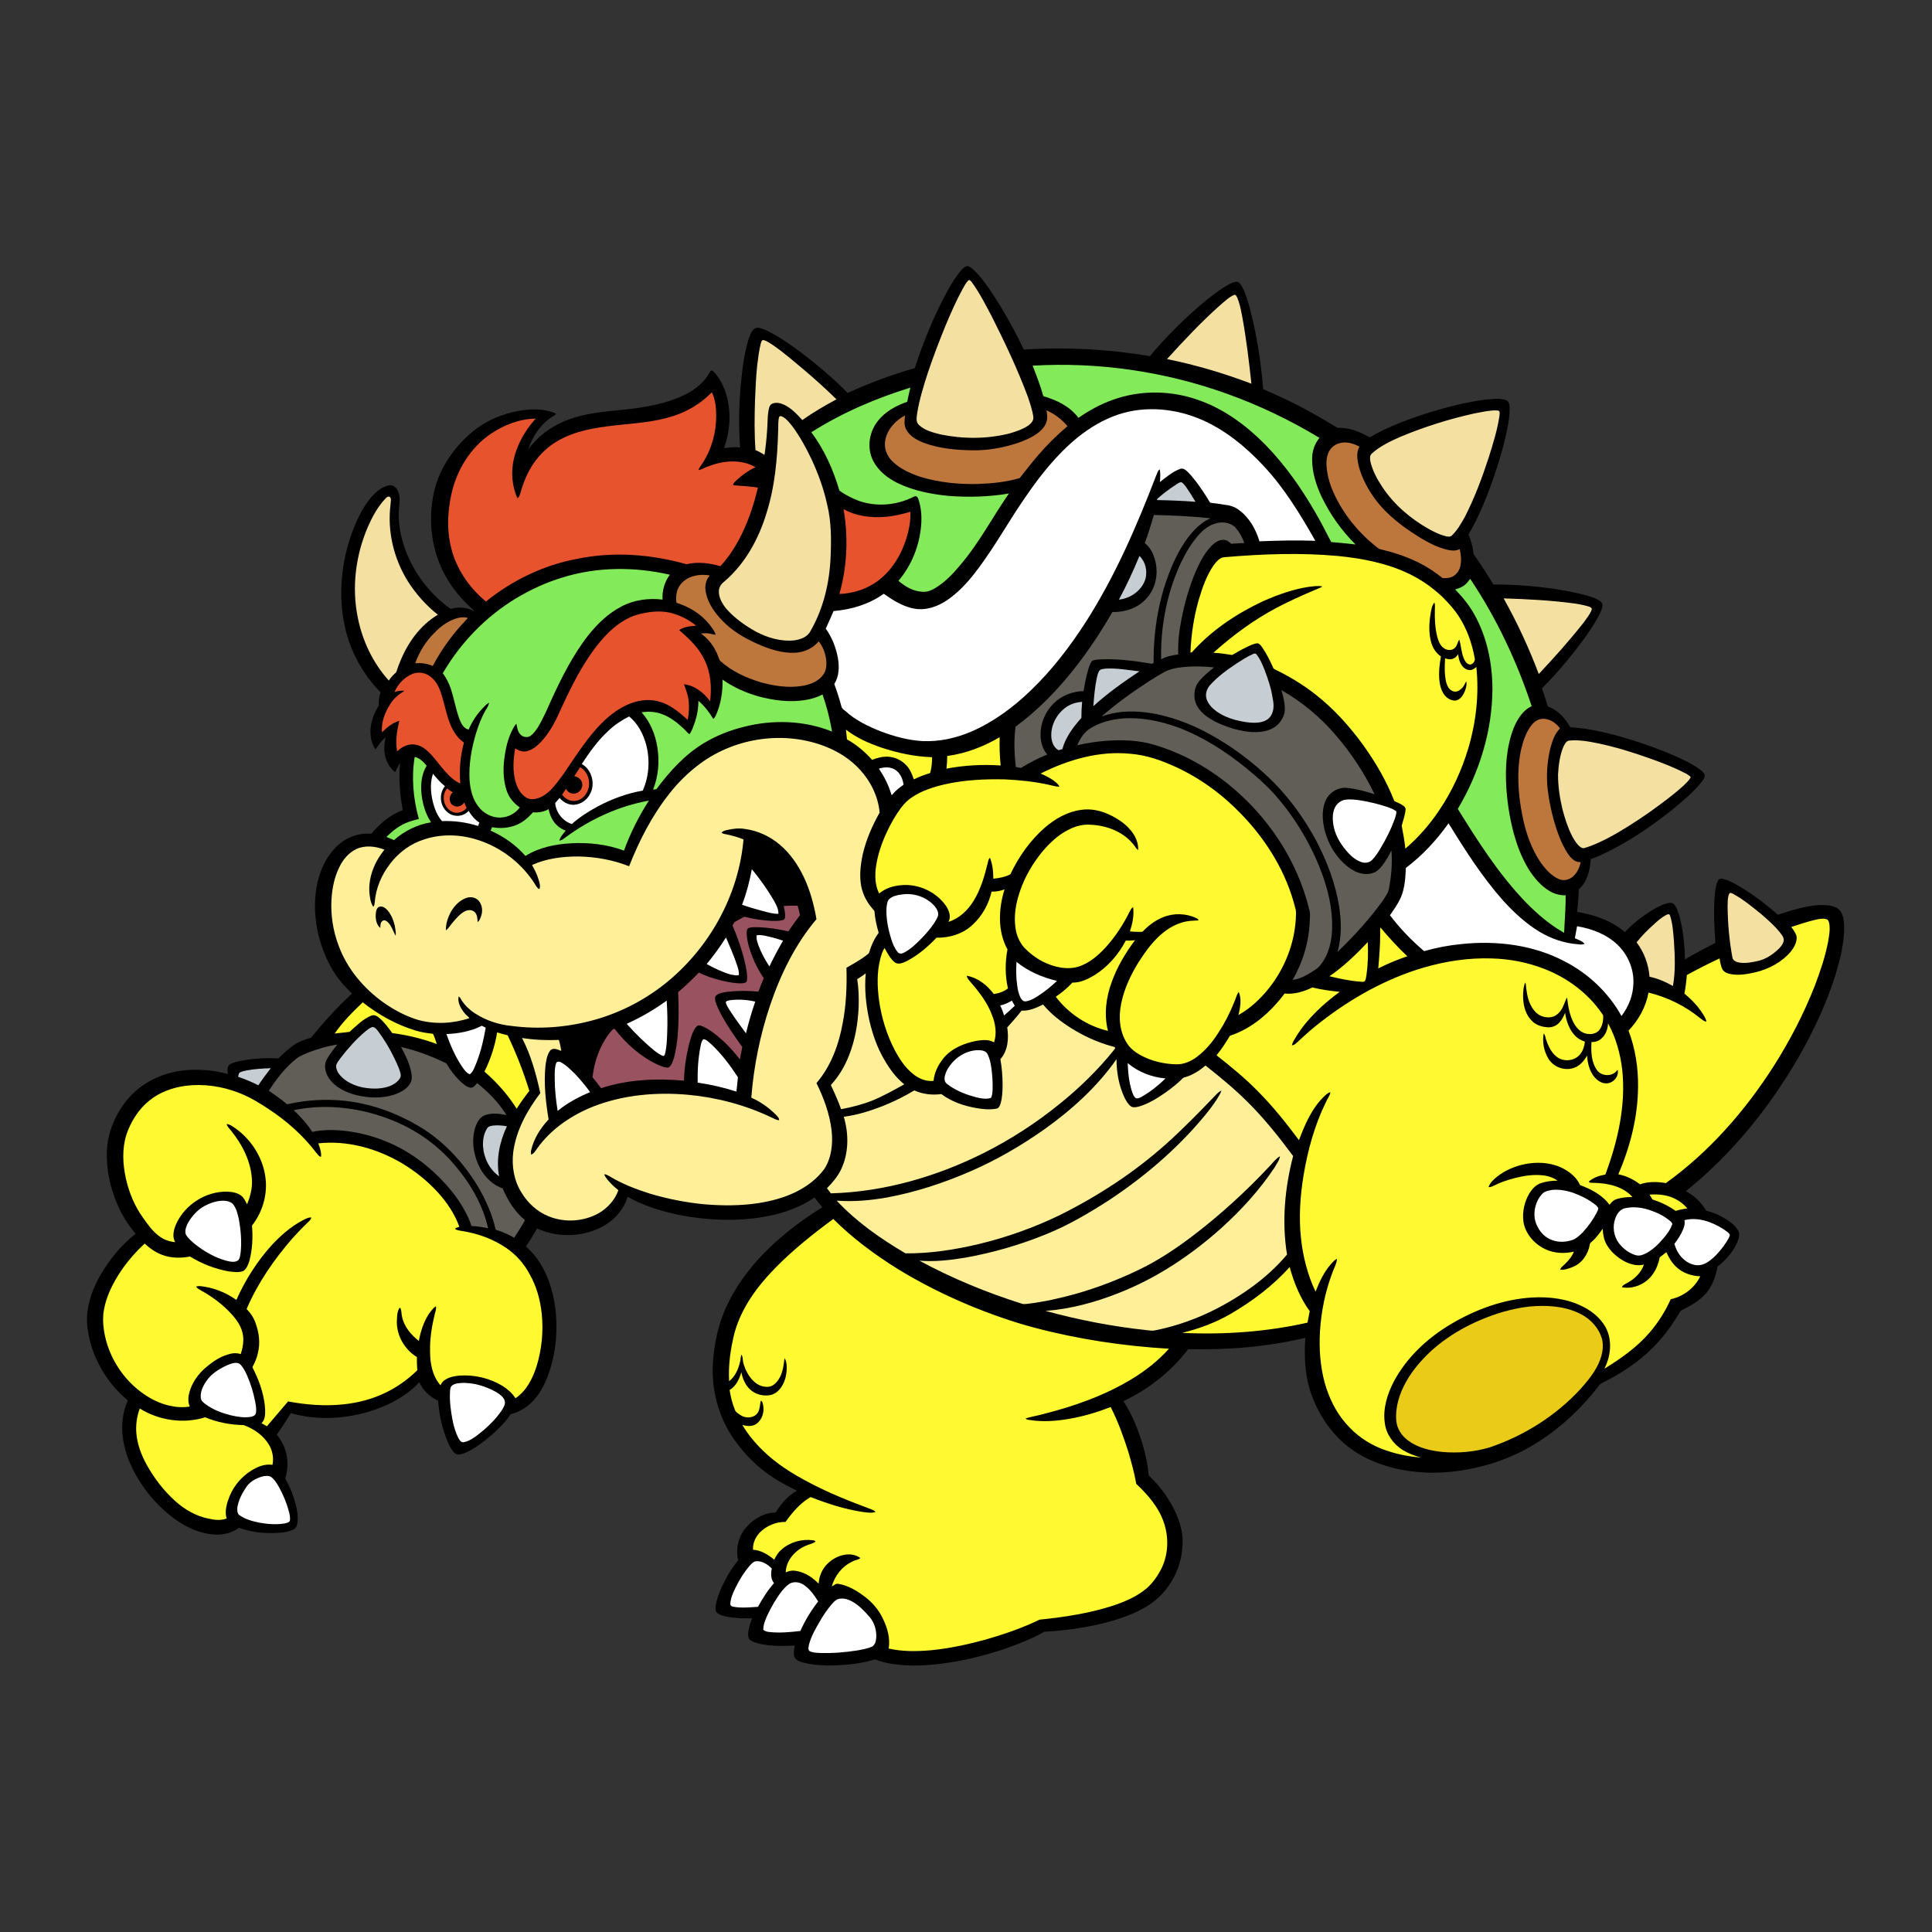 <?xml version="1.0" encoding="utf-8"?>
<!-- Generator: Adobe Illustrator 21.1.0, SVG Export Plug-In . SVG Version: 6.00 Build 0)  -->
<svg version="1.0" id="Warstwa_1" xmlns="http://www.w3.org/2000/svg" xmlns:xlink="http://www.w3.org/1999/xlink" x="0px" y="0px"
	 viewBox="0 0 792 792" enable-background="new 0 0 792 792" xml:space="preserve">
<rect x="0" y="0" width="792" height="792" fill="#333333" stroke="none"/>
<g>
	<path d="M753.7,372.7c1.9,1.7,2.2,4.5,2.3,7c0.1,6.7-1.6,13.3-3.5,19.7c-3.6,11.6-8.8,22.7-14.8,33.3
		c-12.1,21.1-27.6,40.3-46.6,55.6c3.4,1.9,6.4,4.6,8.3,8c2.9,0.7,5.7,1.9,8.2,3.5c1.9,1.2,3.7,2.6,4.9,4.6c0.9,1.5,0.3,3.3-0.3,4.8
		c-1.7,4-4.7,7.3-8.1,10c-0.8,4.3-2.4,8.8-5.6,11.9c-2.7,2.7-6.1,4.5-9.5,6.2c-2.5,4.2-5.3,8.4-8.6,12.1c-6,7-13.7,12.4-21.8,16.6
		c-1,0.6-2.1,0.9-2.9,1.7c-6.9,9.1-15.3,17.1-25,23.3c-10,6.5-21.4,10.4-33.1,12c-8.5,1.2-17.2,0.9-25.5-1
		c-5.8-1.4-11.6-3.6-16.6-6.9c-8.9-5.8-15.3-15.1-18.5-25.2c-2.1-6.9-2.4-14.3-1.9-21.5c-15.7,3.8-31.9,5-48,4.7
		c-3.8,4.8-8,9.2-12.9,12.9c-4.2,3.3-8.9,6.1-13.7,8.4c3.6,5.4,6,11.5,7.9,17.7c1.2,4.2,2.1,8.4,2.5,12.7c4.9,4.7,9,10.3,11.6,16.6
		c1.7,4,2.6,8.3,2.2,12.6c-0.5,10.2-6.5,20-15.4,25c-5.8,3.3-12.2,5.3-18.6,6.8c-7.4,1.7-15,2.7-22.6,3.1c-5.2,3-10.8,5.1-16.4,7.1
		c-7.7,2.5-15.6,4.6-23.6,5.7c-7.6,1.1-15.3,1.6-22.9,0.3c-2.1-0.3-4.1-0.9-6.1-1.6c-0.7-0.3-1.3,0.2-2,0.3c-4.8,1.3-9.7,1.8-14.7,2
		c-4.2,0.1-8.4,0-12.5-1c-1.5-0.4-3.2-0.8-4.1-2.1c-0.7-1.6-0.3-3.4,0-5c-4.9,0.2-9.9,0.3-14.7-0.8c-1.3-0.4-2.7-0.7-3.7-1.6
		c-0.7-0.6-0.7-1.5-0.7-2.3c0.1-2.3,0.9-4.4,1.6-6.5c-3.4,0.1-6.8,0-10.1-0.6c-1.5-0.3-3-0.6-4.2-1.6c-1-0.9-0.7-2.4-0.5-3.6
		c0.8-4,2.6-7.7,4.5-11.2c1.3-2.4,2.9-4.6,4.6-6.8c-1.1-4.7,0.1-10,3.4-13.6c3-3.4,7.3-5.9,12-6c2.2-3.6,5-6.9,8.7-8.9
		c-4.2-2-8.4-4.3-12.2-7.1c-3.1-2.2-5.9-4.8-8.5-7.6c-3.7-4.1-7-8.6-9.3-13.7c-2.3-4.9-3.7-10.3-4.3-15.7
		c-0.7-7.2,0.2-14.5,1.9-21.5c2.6-10.2,8.1-19.5,14.9-27.4c7.9-9.2,17.6-16.8,27.9-23.2c-1.1-1.3-2.2-2.7-3.2-4
		c-5.6,3.8-12,6.2-18.5,7.5c-12.2,2.5-25,2-37.2-0.4c-7.2-1.5-14.4-3.7-20.9-7.4c-1.5,4.9-5,9.1-9.4,11.7c-8.3,4.9-19,5.3-27.7,1.3
		c-1.5,2.5-3,5-4.6,7.4c3.6,3.1,6.4,7.2,8.3,11.5c3.1,7,4.3,14.7,4.2,22.3c-0.1,6.1-1.1,12.3-3.1,18.1c-1.6,4.5-3.8,8.9-7.3,12.2
		c-2.3,2.2-5.2,3.9-8.3,4.6c-2.9,4.2-6.7,7.7-10.7,10.9c-2.7,2-5.4,4-8.6,5.2c-1.1,0.4-2.5,0.8-3.6,0c-1.4-1.3-2.2-3.1-3-4.8
		c-2.2-5.3-3.5-11-3.9-16.8c-3.4-1.5-6.2-4.2-7.7-7.6c-3.3,3.6-7.4,6.4-11.8,8.6c-5.7,2.8-11.8,4.6-18.1,5.5
		c-7.6,1.1-15.4,0.7-22.8-1.4c-1.7,3-3.8,5.9-5.7,8.8c1.2,1.7,2.5,3.5,3.2,5.6c1.5,3.9,1.5,8.4,0.2,12.4c1.9,3.3,3.4,6.9,4.3,10.6
		c0.6,2.3,1,4.7,0.8,7.1c-0.1,1.2-0.5,2.6-1.6,3.1c-2.1,1.1-4.5,1.4-6.9,1.5c-5.2,0.3-10.5-0.3-15.5-2.1c-2.7,1.9-6,2.9-9.2,2.8
		c-4.8-0.1-9.5-1.7-13.6-4.1c-4.8-2.8-9-6.5-12.6-10.6c-4.1-4.7-7.5-10-9.8-15.8c-2.1-5.3-3.2-11.1-2.5-16.8c0.3-2.7,1-5.3,2.1-7.7
		c-8.2-6.8-14.1-16.5-16.1-27c-0.6-3.2-0.9-6.5-0.4-9.7c0.8-6.1,3.3-11.7,6.6-16.9c3.5-5.5,7.9-10.7,13.1-14.7
		c-3.2-3.9-5.9-8.1-7.8-12.8c-3.1-7.4-4.6-15.6-3.8-23.6c0.6-5.3,2.6-10.3,5.4-14.8c2.6-4.1,6-7.7,10.1-10.3
		c4.5-2.9,9.7-4.7,14.9-5.4c6.4-0.8,12.9-0.3,19,1.4c-0.1-1.3-0.5-3.2,0.9-4c2-1.1,4.4-1.4,6.6-1.8c4.4-0.7,8.8-0.9,13.2-0.6
		c2.2-2.2,4.5-4.3,7.1-6c2-1.2,4.2-1.9,6.3-2.5c5.2-6.4,10.7-12.5,16.8-18.1c-3.6-3.4-6.8-7.3-9.1-11.7c-2.7-5.2-4.6-10.8-5.5-16.6
		c-1-6.6-0.8-13.4,1.1-19.7c1.3-4.3,3.4-8.3,6.5-11.6c3.8-4.1,9.3-6.4,14.9-5.9c3.5-4.2,7.8-7.8,12.9-9.7
		c-1.2-6.4-1.7-12.9-1.1-19.3c-0.9,1.1-1.3,2.5-2,3.7c-2-1.4-3.2-3.6-3.9-5.8c-0.8-2.7-0.7-5.7,0-8.4c-1.8,1.2-2.9,3.2-4.2,4.9
		c-1.7-2.4-2.2-5.5-2-8.5c0.3-3.4,1.6-6.6,3.4-9.5c-0.2-1.8,0.1-3.6,0.7-5.4c-7.2-7.3-12.4-16.7-14.6-26.8
		c-2.9-13-1.5-26.8,3.1-39.2c1.9-4.9,4.2-9.8,7.6-13.9c2-2.2,4.3-4.3,7.2-4.9c1.4-0.4,2.8,0.5,3.5,1.7c1.2,1.9,1.1,4.3,0.9,6.5
		c-0.8,6.2,0.4,12.5,2.5,18.3c3.6,9.6,10.1,18.1,18.5,24.1c3.2-0.9,6.8-0.7,9.7,1c-0.3-0.7-1-1.1-1.5-1.6c-3.9-3.6-7.4-7.8-10-12.4
		c-6-10.4-7.6-23.1-5-34.8c2.3-10.4,8.9-19.5,17.3-26c5-3.7,11-6.2,17.1-7.3c4.3-0.8,8.7-1,12.9,0.1c1,0.3,2,0.5,2.8,1.1
		c-0.9,0.9-2.1,1.3-3,2.1c-4.1,3.1-6.8,7.6-8.5,12.4c2.9-3.7,6.4-7.1,10.6-9.4c7-4.1,15.1-5.5,23.1-6.3c8.3-0.8,16.7-1.6,24.7-4.3
		c5-1.7,9.9-4,13.4-7.9c1.2-1.2,2-2.7,2.9-4.1c0.3-0.6,1.1-0.2,1.4,0.2c3.1,3.3,4.9,7.7,5.8,12.1c1.3,6.4,0.6,13.1-1.6,19.2
		c2.2-0.3,4.4-0.5,6.6-0.3c-0.6-8.2-0.5-16.5,0.2-24.8c0.6-6.4,1.3-12.8,3.1-19c0.6-1.7,1.1-3.7,2.6-4.9c1.3-0.8,2.9,0,4.1,0.4
		c5.4,2.4,10.2,5.9,15,9.4c6.7,5.1,13.2,10.6,19.1,16.6c8.9-4.1,18.1-7.5,27.5-10.2c3.6-11,8-21.8,13.6-32c1.7-3,3.5-6,5.8-8.5
		c0.7-0.7,1.8-1.7,2.9-1.1c1.7,0.9,2.9,2.4,4.2,3.8c3.5,4.2,6.4,8.8,9.2,13.4c3.3,5.5,6.3,11.1,9,16.8c17.3-1.1,34.6-0.2,51.7,2.7
		c7-8.4,14.8-16.1,23.2-23c3-2.4,6-4.7,9.3-6.5c1-0.5,2-1,3.1-1c1,0.1,1.6,1.1,2.1,1.9c1.5,2.8,2.4,5.8,3.2,8.8
		c1.8,6.7,3.1,13.5,4.1,20.4c0.6,4.3,1.1,8.6,1.4,12.9c4.8,2.1,9.6,4.3,14.3,6.7c5.5,2.8,10.9,6,16.2,9.2c4.7-0.2,9.2,1.6,13.2,3.9
		c7.6-4.5,16-7.5,24.4-10.2c7.6-2.3,15.3-4.3,23.1-5.3c2.8-0.2,5.6-0.7,8.3,0.2c1.5,0.5,1.5,2.3,1.6,3.6c-0.1,4.9-1.3,9.6-2.4,14.3
		c-2.3,8.7-5.2,17.3-8.7,25.6c-1.7,3.9-3.6,7.9-5.8,11.6c0.9,2.2,1.6,4.4,1.9,6.7c0.1,0.6,0,1.2,0.4,1.7c2.8,3.9,5.4,8,7.9,12.1
		c9.8,0,19.6,0.8,29.2,2.5c4.2,0.8,8.3,1.6,12.3,3.1c1.1,0.5,2.3,1,3,2c0.5,1,0,2.1-0.3,3.1c-1.5,3.5-3.6,6.6-5.7,9.7
		c-5.6,7.9-11.8,15.3-18.6,22.2c0.8,2.5,1.7,4.9,2.4,7.4c4.1,1.5,7.1,4.8,9.2,8.5c7.5,0.5,14.9,2.2,22.1,4.3
		c7.2,2.1,14.2,4.6,21.1,7.6c3.1,1.4,6.3,2.9,9.2,4.9c1,0.7,2.2,1.5,2.7,2.7c0.1,1.4-0.9,2.5-1.7,3.5c-3.4,4-7.4,7.4-11.4,10.7
		c-8.7,6.9-18,13.3-28.1,18.1c-1.8,0.9-3.6,1.6-5.5,2.3c-0.3,4.5-1.4,9.3-4.9,12.4c-0.1,3.1-0.3,6.2-0.7,9.2
		c7.1,1.2,14.1,3.6,19.6,8.3c3.2-3.4,6.9-6.3,10.9-8.8c2-1.2,4.1-2.4,6.4-3c0.8-0.2,1.7-0.3,2.5,0.1c0.9,0.7,1.4,1.8,1.8,2.9
		c1,2.6,1.5,5.3,2,8c0.6,4,1,8,1,12c4.1-2.4,8.3-4.6,12.5-6.8c-0.5-6.7-0.8-13.5-0.2-20.2c0.3-1.9,0.4-3.9,1.4-5.5
		c0.5-0.8,1.5-0.6,2.3-0.4c2.4,0.6,4.5,1.9,6.6,3.1c5.5,3.3,10.7,7.2,15.5,11.5c5.5-1.8,11.1-3.6,17-4
		C749,371,751.7,371.1,753.7,372.7"/>
	<path fill="#E6532C" d="M199.2,246.6c-6.4-5.3-11.4-12.3-13.8-20.3c-2.3-7.8-2.1-16.1-0.3-24c2.2-9.8,7.9-19,16.3-24.6
		c5.4-3.6,11.7-6,18.2-6.1c-3.3,3.7-6.1,8-7.8,12.7c-1.9,5-2.4,10.6-1.1,15.8c0.4,1.4,0.7,2.9,1.5,4.1c0.7-0.4,0.8-1.3,1.1-2
		c1.2-4.3,2.9-8.5,5.4-12.2c2.6-3.8,6-7,10-9.3c7.1-4.1,15.3-5.4,23.3-6.3c8-0.9,16.1-1.3,23.8-3.8c6-1.9,11.6-5.2,16-9.8
		c1.5,3,1.8,6.4,1.8,9.7c0,6.7-1.8,13.4-5.4,19.1c-0.6,1-1.5,1.9-1.9,3.1c1.5-0.2,2.8-1.2,4.3-1.6c6.1-2.4,13.3-2.9,19.1,0.4
		c-2.9,1.4-5.6,3.3-7.9,5.5c-0.5,0.5-1.1,1-1.3,1.7c0.2,0.4,0.7,0.2,1.1,0.3c3,0.2,6.1,0.4,9.1,0.9c-1.4,5.8-3.2,11.6-5.7,17.1
		c-2.5,5.5-5.6,10.7-9.7,15.1c-4.5-1.3-9.3-1.9-13.9-0.8c-14.5-4.1-30-5.3-44.8-2.2C223,231.6,210.1,237.8,199.2,246.6 M357.8,239.5
		c5.4-3.2,9.3-8.3,11.9-13.9c2.2-5,3.7-10.4,3.5-15.8c-3.4,1-6.9,1.8-10.5,2.1c-5.8,0.4-11.8-0.3-16.9-3.2c2,11.5,1.5,23.5-1.7,34.8
		C348.9,243.3,353.7,242,357.8,239.5 M266.5,250.9c-2.8,0.4-5.7,1-8.3,2.2c-4.9,2.3-8.9,6-12.3,10.1c-7,8.5-11.8,18.4-16.4,28.4
		c-2,4.6-4.4,9-7.8,12.6c-1.6,1.7-3.6,3.3-6,3.8c-1.6,0.3-3.2-0.4-4.5-1.2c-0.8,4.5-1.1,9.1,0.1,13.5c0.7,2.6,2.1,5.3,4.5,6.7
		c1.5,0.9,3.3,0.7,4.8,0.2c1.9-0.6,3.6-1.9,5-3.2c2-2,3.7-4.4,5.4-6.7c3.2-4.8,6.4-9.6,9.9-14.2c3.4-4.4,7.2-8.6,11.8-11.7
		c3.6-2.4,7.7-4.2,12.1-4.4c3.9-0.2,7.7,1,11,3.2c2.2,1.4,4.2,3.2,6.1,4.9c0.5-2.5,0.7-5.1,0.4-7.7c-0.2-2.4-1.1-4.6-1.9-6.9
		c4.4,0.5,8.2,3.5,10.7,7c0.7-5.7,0.3-11.8-2.3-17c-2.3-4.9-6.3-8.7-10.4-12.2c2-1.4,4.6-1.6,7-1.8c-2.6-2.1-5.5-3.7-8.6-4.7
		C273.6,250.6,270,250.5,266.5,250.9 M174.7,307.4c2.9,2.4,4.9,5.6,7.4,8.4c1.8,2.1,3.9,4.2,6.6,5.4c-0.5-5.6,0-11.4,1.5-16.8
		c-3.7-2.5-5.6-6.8-6.8-10.9c-1-3.4-1.7-6.9-2.9-10.2c-0.9-2.4-2.2-4.7-4.4-6.2c-2.3-1.6-5.4-1.8-7.8-0.5c-3,1.5-5.3,4.1-6.6,7.1
		c1.3-0.4,2.7-0.7,4.1-0.5c-2.3,1.4-4.4,3.1-5.8,5.4c-2.2,3.4-3.8,7.5-3.4,11.6c2-2,4.3-3.9,7.1-4.7c-1,4.1-1.7,8.4-0.9,12.5
		c1.5-1.4,3.3-2.5,5.4-2.8C170.6,304.9,172.9,305.9,174.7,307.4 M234.7,325.3c-1.2-0.1-2.1-0.9-2.7-1.9c-0.5,0.8-1.1,1.6-1.6,2.4
		c1,1.2,2.4,2.3,4.1,2.5c2.5,0.4,5-1.2,6.1-3.5c1.9-3.5,0.7-8.4-2.8-10.3c-0.8,1.3-1.6,2.5-2.4,3.7c1.7,0.2,3.3,1.6,3.3,3.4
		C238.8,323.8,236.8,325.6,234.7,325.3 M185.6,324.8c-0.8-0.5-1.6-1-2.3-1.6c-2.5,2.9-1.5,7.8,1.9,9.5c2,1.1,4.7,0.3,6.1-1.5
		c-0.4-0.8-0.7-1.5-1-2.3c-0.9,1.7-3.2,2.3-4.8,1.1C183.9,328.8,184,326.1,185.6,324.8"/>
	<path fill="#83EA5A" d="M442.1,171.3c-3.5-4.7-8.9-7.3-14.4-8.9c-1.2-4.3-2.8-8.4-4.4-12.5c27-1.6,54.4,2.4,79.9,11.6
		c13.1,4.7,25.8,10.8,37.7,18c-2.1,2.5-3.1,5.8-3,9c0,5.3,1.7,10.5,3.9,15.2c3.5,7.2,8.2,13.9,13.9,19.5c-3.3-0.4-6.7-0.7-10-1
		c-2.2-4.1-4.2-8.3-6.6-12.3c-5.7-9.9-12.4-19.4-20.4-27.6c-7.5-7.6-16.3-14.2-26.3-17.9c-11.5-4.4-24.6-4.7-36.2-0.5
		C451.1,165.7,446.4,168.3,442.1,171.3 M344.1,201.1c2.4,1.8,5.1,3.1,7.9,4.2c7.1,2.5,15.1,1.9,21.8-1.3c0.5-0.2,0.9-0.5,1.5-0.6
		c0.8,0.1,1.1,0.9,1.3,1.6c1.1,3.4,1.3,7,1,10.5c-0.7,8.2-3.9,16.3-9.3,22.6c2.8,2.4,6.1,4.3,9.8,4.5c2.3,0.2,4.4-0.9,6.2-2.1
		c3.8-2.5,6.9-5.9,9.8-9.4c7.5-8.9,12.9-19.3,19.5-28.8c-8.1,1.4-16.4,1.6-24.6,1c-7.2-0.7-14.4-2.1-20.9-5.2c-4.1-2-8-5-10.1-9.1
		c-2.7-5.1-1.8-11.7,1.7-16.2c3-4,7.6-6.5,12.2-8.1c0.4-1.9,0.8-3.9,1.3-5.8c-14.2,4.4-28,10.3-40.6,18.3
		C337.9,184.3,341.6,192.6,344.1,201.1 M184.8,282.3c1.3,4,2,8.1,3.4,12.1c0.7,1.9,1.7,4.2,3.9,4.7c1.4-3.2,3.3-6.2,5.7-8.7
		c0.8-0.8,1.6-1.8,2.7-2.3c-0.2,1.1-0.8,2.1-1.4,3c-1.7,2.9-2.9,6.1-3.9,9.3c-1.9,6.3-3.1,12.9-2.7,19.5c0.3,3.9,1.3,8,3.9,11.1
		c1.8,2.2,4.5,3.8,7.4,4.1c3.5,0.4,7.2-1.2,9.3-4.1c-2.5-1.7-4.6-4.2-5.5-7.2c-1.5-4.7-1.4-9.8-0.6-14.6c0.6-3.9,1.7-7.8,3.7-11.2
		c0.3-0.5,0.6-1,1-1.3c0.3,1.4,0.4,2.9,1.4,4.1c0.9,1.3,2.9,1.8,4.3,0.9c1.3-0.9,2.2-2.2,3-3.4c2.1-3.4,3.7-7.1,5.3-10.7
		c4.3-9.4,9-18.9,15.4-27.1c3.8-4.8,8.3-9.1,13.7-11.9c5.1-2.7,11.1-3.5,16.8-2.8c-0.2-3.6,0.8-7.3,3-10.2
		c-14.4-3.3-29.7-3.3-43.9,1.1c-6.7,2-13.2,5-19.2,8.6c-12.4,7.5-22.7,18.2-30,30.7C183,277.9,184,280.1,184.8,282.3 M600.2,240
		c-1.1,0.8-2.4,1.3-3.7,1.6c3,3.1,5.8,6.5,7.9,10.3c5.2,9.3,7.4,20.1,7.4,30.7c-0.1,17.2-5.4,34.2-14.2,49
		c8.3,13.4,16.9,26.9,27.9,38.3c4.7,4.8,9.8,9.2,15.7,12.5c0.2-5.1,0.7-10.2,0.6-15.4c-2.4,0.1-4.7-0.6-6.7-1.8
		c-3.5-2.1-6.1-5.3-8.3-8.6c-2.3-3.8-4.1-7.9-5.4-12.1c-2.2-7-3.4-14.3-3.9-21.6c-0.5-8.2,0-16.7,3-24.4c1.5-3.6,3.7-7.3,7.4-9
		c-6.1-18.4-14.4-36.1-25.2-52.2C601.9,238.3,601.2,239.3,600.2,240 M269.1,323.5c5.4-7.3,11.7-14.2,19.5-18.9
		c5-3,10.5-5.2,16.2-6.6c11.9-3.1,24.9-2.7,36.3,1.9c-0.9-5.2-2.2-10.3-3.9-15.2c-2.3,1.2-4.7,1.9-7.3,2.3c-6.3,1-12.8,0.1-18.9-1.5
		c-5.2-1.5-10.3-3.7-14.8-6.9c0.1,5.1-0.7,10.3-2.9,15c-0.2,0.4-0.5,0.8-0.9,1.1c-1.7-2.8-3.6-5.3-6.1-7.4c0,3-0.5,6-1.5,8.9
		c-0.6,1.6-1.1,3.4-2.2,4.8c-1.1-0.9-1.9-2-3-2.9c-2.6-2.4-5.5-4.5-8.9-5.6c-2.5-0.8-5.1-0.9-7.7-0.5c3.6,4,5.7,9.2,6.5,14.5
		c0.9,5.7,0.4,11.8-1.8,17.2C268.3,323.6,268.7,323.6,269.1,323.5 M176.7,337.1c-2.5-3.8-3.7-8.3-4-12.8c-0.2-3.6,0.3-7.3,2.2-10.4
		c-1.3-1.6-2.9-3.2-4.9-3.6c-1.4,8.4-0.6,17.2,1.7,25.4c-1.9,0.5-3.8,1-5.6,1.8c-2.9,1.3-5.4,3.3-7.7,5.6c1,0.4,2.1,0.8,3.1,1.3
		C165.8,340.6,171.1,338,176.7,337.1 M201.7,339.1c-0.2,0.5-0.4,0.9-0.6,1.4c5.4,2.4,10.4,5.9,14.3,10.4c5.5-3.5,12.1-4.8,18.5-5.2
		c7.4-0.4,14.9,0.4,21.9,3c2.6-7.2,6.1-14.1,10.2-20.5c-12.2,2.2-23.8,7.5-33.8,14.8c-0.9,0.6-1.8,1.5-2.9,1.6
		c0.4-1.6,1.6-2.8,2.6-4.1c-1.4-0.5-2.7-1.3-3.7-2.3c-1.8-1.7-2.8-4.1-3.3-6.5c-1.9,1.1-4.2,1.5-6.4,1.3c-1.9,2.1-4,4-6.6,5.1
		C208.6,339.5,205,339.7,201.7,339.1"/>
	<path fill="#99525F" d="M249.8,423.6c0.6-0.7,1.1-1.6,2.1-1.9c4.7,6.1,10.6,11.4,17.6,14.7c1.5,0.6,3,1.4,4.6,1.2
		c1.3-0.9,1.7-2.6,2.2-4c1.6-6,1.8-12.2,1.9-18.4c0-2.8-0.1-5.6-0.2-8.5c3-2.5,5.8-5.2,8.5-8c3,1.5,6.2,2.5,9.4,3.3
		c2.7,0.6,5.5,1.2,8.3,1.1c0.8-0.1,1.9-0.2,2-1.2c0.3-2.1-0.2-4.2-0.6-6.3c-1.2-5.6-3.1-11-5.3-16.2c0.3-0.5,0.5-1,0.8-1.4
		c1-0.6,2.1-1.1,3.1-1.7c0.4-0.2,0.9-0.6,1.4-0.4c3.5,0.9,7,1.4,10.6,1.6c1.5,0,3.1,0.1,4.6-0.3c0.5-0.1,1-0.5,1-1
		c0.2-1.6-0.2-3.2-0.5-4.8c1.9-0.1,3.8-0.2,5.7-0.1c0.3,1.3,0.8,2.6,0.9,3.9c-1.6,2.2-3.2,4.3-4.7,6.6c-4.1-0.9-8.3-1.6-12.6-1.7
		c-1.3,0-2.7-0.1-3.9,0.4c-0.6,0.5-0.6,1.4-0.6,2.2c0.1,2.7,0.8,5.3,1.7,7.8c1.3,3.7,3.1,7.3,5.3,10.5c-0.8,1.8-1.5,3.7-2.2,5.5
		c-4.3-0.4-8.6-0.4-12.9,0.1c-1.5,0.3-3.1,0.4-4.3,1.4c-0.8,0.6-0.6,1.6-0.4,2.5c0.6,2.1,1.6,4,2.6,5.9c2.5,4.5,5.4,8.7,8.4,12.8
		c-0.3,1.7-0.7,3.4-1,5.1c-3.2-4.2-6.9-8-11.1-11.1c-1.6-1.1-3.3-2.3-5.2-2.8c-1.1-0.3-1.8,0.7-2.3,1.5c-1.2,2.1-1.8,4.5-2.4,6.9
		c-1.1,4.6-1.8,9.4-1.9,14.2c-11.4-1-23.1-0.5-34,3.1c-1.1-1.5-2.3-3.1-3.5-4.5C243.6,435.2,245.8,428.8,249.8,423.6"/>
	<path fill="#FFEF98" d="M340.9,463.4c-0.8-6.8-3.2-13.3-6.2-19.4c6-7,9.2-15.9,10.8-24.8c1.4-7.4,1.7-15,1.5-22.5
		c3-1.7,6.1-3.4,8.8-5.6c0.3-0.2,0.5-0.5,0.6-0.9c0.8-2.8,2.1-5.5,3.8-7.8c-0.8-2.8-1.5-5.7-1.7-8.6c0-0.3-0.2-0.6-0.4-0.8
		c-1.9-2.1-3.5-4.6-4.4-7.3c-1.7-5-1.1-10.5,0-15.6c1.4-6,3.9-11.7,6.9-17c-0.6-6.5-3.6-12.7-8-17.5c-3.8-4.2-8.6-7.3-13.8-9.4
		c-16.8-6.8-37-4-51.6,6.7c-4.9,3.6-9.3,7.9-13,12.7c-7,8.9-12.2,19.1-16.3,29.5c-6.6-2.6-13.8-3.9-20.9-4c-6.4,0-13,0.8-18.9,3.5
		c1,1.8,2,3.7,2.6,5.7c0.4,1.3,0.9,2.7,0.5,4.1c-0.6,0.1-0.9-0.6-1.3-1c-5.4-9.1-14.3-16.1-24.4-19.2c-7-2.2-14.7-2.4-21.6-0.1
		c-5.5,1.7-10.4,5.3-13.9,9.9c-3.6,4.6-6,10.2-6.4,16.1c-0.1,0.6-0.1,1.2-0.6,1.6c-1.2-1.8-1.4-4.1-1.6-6.2
		c-0.3-6.3,2.3-12.4,6.2-17.2c-3.6-1.4-7.8-1.9-11.4-0.3c-3.2,1.5-5.6,4.3-7.1,7.5c-2,4-2.9,8.5-3.2,13c-0.4,6.5,0.6,13,2.9,19.1
		c3.5,9.6,10.4,17.7,18.6,23.5c4.3,3,9,5.5,14,7c6.9,1.9,14.3,1.5,21-0.7c-0.4-0.8-1.3-1.2-1.8-1.9c-1.6-1.9-3.1-4.4-2.6-7
		c0.4,0.2,0.7,0.5,0.9,1c1.4,2.4,3.5,4.4,5.8,5.9c4.6,3,9.9,4.7,15.3,5.2c10.8,1.4,21.9,0.6,32.5-2.2c11-2.9,21.3-8.1,30.2-15.2
		c18-14.4,30.1-36.1,32.1-59.1c-2.2-0.9-4.4-1.5-6.7-2c-0.8-0.2-1.7-0.2-2.3-0.8c0.6-0.7,1.6-0.9,2.5-1.1c2.3-0.5,4.6-0.8,7-0.4
		c5.3,0.7,10.3,3,14.3,6.4c4.3,3.6,7.5,8.3,9.9,13.3c2.6,5.5,4.2,11.4,5.2,17.3c-8.7,10.3-14.7,22.6-19,35.3
		c-4.1,12.2-6.7,24.9-7.7,37.8c0.3,0.3,0.7,0.4,1.1,0.6c3.3,1.6,6.3,3.8,8.9,6.4c0.6,0.6,1.4,1.3,1.4,2.3c-1.2,0-2.1-0.7-3.1-1.1
		c-10.7-5.1-22.3-8.2-34.1-9.3c-13.1-1.2-26.7,0-39,4.8c-9,3.6-17.4,9.3-23,17.2c-0.7,0.9-1.3,2.2-2.5,2.5c0-0.5-0.1-1.1,0-1.6
		c1.1-4.9,3.8-9.2,7.2-12.8c-1.2-7.2-2-14.6-1.3-21.9c0.3-2.2,0.6-4.6,2-6.4c1.2-1.3,3.1-0.3,4.5,0.2c-0.3-1.5-0.5-3.1-1-4.5
		c-5.1,0.2-10.1,0-15.1-0.8c3.7,7.1,5.8,14.9,7.5,22.6c-5.4,7.1-9.9,15.2-11.1,24.2c-0.7,5.7,0.3,11.7,3.4,16.6
		c2.6,4.3,6.4,7.8,11.1,9.7c6.6,2.7,14.4,2.2,20.6-1.3c3.6-2.1,6.6-5.4,8-9.4c-1.1-0.9-2.2-1.8-3.2-2.9c-1-1.1-2.1-2.2-2.6-3.6
		c0.8-0.1,1.5,0.5,2.2,0.8c5.1,3.1,10.8,5.3,16.5,7.1c7.4,2.2,15,3.7,22.6,4.4c7.3,0.6,14.6,0.6,21.9-0.5c5.1-0.8,10.1-2.1,14.8-4.3
		c4.8-2.3,9.2-5.5,12.3-9.8C340.9,474.5,341.5,468.8,340.9,463.4 M162.2,383.6c-1.2-2-1.7-4.4-3.6-5.9c-0.6-0.5-1.5-0.6-2,0
		c-0.8,0.7-0.6,1.8-0.7,2.7c-1.5-1.2-1.9-3.3-1.9-5.1c0.1-1.2,0.1-2.6,1.1-3.4c1.2-0.7,2.5,0,3.4,0.9c1.7,1.7,2.7,4.1,3.3,6.5
		C162,380.7,162.4,382.1,162.2,383.6 M197.1,375.9c-0.3,0.8-0.6,1.6-1.3,2.1c-0.1-1.4-0.1-2.9-1.1-4c-1-1.1-2.7-1.1-4-0.5
		c-2.2,1.1-3.8,3.1-5.4,5c-0.8,1-1.5,2.1-2.5,2.9c-0.1-2.7,0.8-5.3,2.1-7.7c1.4-2.4,3.4-4.5,6-5.5c1.7-0.7,3.8-0.5,5.2,0.9
		C197.8,370.9,198,373.7,197.1,375.9 M348.1,432.5c2.5-6.3,3.6-13.1,3.9-19.8c0.1-3.8,0-7.6-0.6-11.3c1.2-0.8,2.4-1.5,3.5-2.4
		c-0.6,6.5,0.1,13.1,1.5,19.4c1.3,5.6,3.2,11.1,6.1,16c2.2,3.8,4.8,7.4,8.2,10.1c-4.3,2.4-8.6,4.8-13.2,6.7
		c-4.1,1.6-8.4,2.7-12.7,3.5c-1.2-3.4-2.7-6.7-4.2-9.9C343.9,441.2,346.4,437,348.1,432.5 M340.6,489.2c-0.5-0.7-1.1-1.4-1.6-2.1
		c2.2-2.2,4.3-4.7,5.7-7.5c3.3-6.8,3.3-14.7,1.2-21.8c5.5-0.7,10.9-2.4,16-4.4c4.5-1.8,8.8-3.9,12.9-6.4c3.5,1.6,7.4,2,11.1,1.5
		c4.1,3.1,9.1,4.8,14.1,5.7c2.8,0.5,5.6,0.8,8.4,0.3c1.1-0.1,1.5-1.3,1.8-2.2c0.7-2.5,0.8-5.1,0.8-7.7c0-3.5-0.3-6.9-0.9-10.4
		c3.1-3.5,3.5-8.5,2.8-13c2-2.2,4-4.5,5.9-6.9c3.1,0.2,6.1-1.2,8.8-2.5c3.3,4,7.4,7.1,11.7,9.8c5,3.1,10.4,5.6,16.1,7.2
		c0.6,0.2,1.3,0.2,1.8,0.7c0,0.4-0.4,0.6-0.6,1c-6.6,8.2-14.1,15.5-22.3,22.1c-9.5,7.7-19.8,14.4-30.7,19.9
		C384.1,482.3,362.6,488.6,340.6,489.2 M527.6,514.3c-4.3,5.1-9.3,9.6-14.7,13.5c-11.8,8.5-25.3,14.8-39.6,17.6c-1,0.2-2,0-3.1-0.1
		c-14.1-1.5-28-4.2-41.6-7.9c10.3-0.8,20.3-3.5,29.9-7.3c15.6-6.1,29.7-15.5,42.1-26.6c8.2-7.4,15.7-15.6,21.9-24.9
		c0.8-1.5,2-2.9,2.2-4.6c-1.6,0.9-2.7,2.4-3.9,3.7c-9.9,10.6-20.6,20.4-32.2,29.2c-6.9,5.2-14.1,10-21.9,13.7
		c-8.3,4-16.9,7.3-25.7,9.8c-6.5,1.8-13.1,3.3-19.9,4.1c-0.7,0-1.3,0.2-2,0c-14.6-4.6-28.7-10.4-42.2-17.7
		c6.2,0.5,12.5-0.2,18.6-1.2c11.3-2,22.4-5.2,33-9.5c9.3-3.7,17.9-8.8,26.3-14.2c14.3-9.5,27.6-20.8,38.6-34
		c1.9-2.3,3.8-4.7,5.4-7.2c0.7-1.2,1.5-2.3,1.9-3.6c-1.3,0.5-2.2,1.7-3.2,2.7c-6.3,6.6-12.7,13.1-19.5,19.2
		c-13,11.6-27.7,21.2-43.3,29c-10.7,5.2-21.9,9.2-33.5,12c-9.8,2.3-19.9,3.9-30,3.8c-10.2-6-20.1-12.9-28.2-21.6
		c6.9,0.5,13.8-0.1,20.6-1.3c11.9-2.2,23.4-6,34.4-10.8c10.6-4.6,20.7-10.5,30.2-17.2c11.2-8,21.6-17.4,29.5-28.7
		c0,5.4,1,10.9,3.3,15.8c0.7,1.3,1.4,2.7,2.7,3.6c1.1,0.6,2.5,0.2,3.6-0.1c3.8-1.2,7.3-3.4,10.6-5.7c2.5-1.8,4.8-3.6,7-5.8
		c0.3-0.3,0.8-0.4,1.2-0.5c3-0.9,5.7-2.7,8.1-4.7c5.9,4.7,11.8,9.5,17.1,14.8c6.9,6.8,13,14.5,18.8,22.3
		C526.7,487,525.4,500.8,527.6,514.3"/>
	<path fill="#605E56" d="M472.9,271.8c-0.3,0.1-0.5,0.2-0.8,0.3c-6.9-1.2-14-2.1-21-1.8c-1.2,0.1-2.5,0.1-3.5,0.7
		c-1.1,1.6-1.5,3.5-2,5.3c-0.6,2.3-1,4.6-1.4,7c-4.6,0.1-9.2,1.9-12.4,5.2c-3.8,3.8-5.8,9.4-5.1,14.7c0.3,2.2,1.1,4.4,2.6,6.1
		c-3.7,1.5-7.3,3.4-10.8,5.5c-0.7-0.1-1.4-0.2-2.1-0.4c-0.6-5.5-0.8-11-0.1-16.5c9.1-6.7,17.1-14.9,24.1-23.8
		c5.8-7.3,10.9-15.1,15.6-23.2c5.1,0.1,10.5-1.6,13.9-5.5c3.6-3.8,4.9-9.4,3.9-14.5c-0.6-3.2-2-6.3-4.5-8.3
		c1.4-3.8,2.6-7.6,3.7-11.5c7.8,0.2,15.6,0.5,23.3,1.4c-2.5,0.9-4.6,2.7-6.4,4.5c-4.1,4.2-7,9.4-9.3,14.7
		C475.1,244.4,472.8,258.2,472.9,271.8 M484.3,254c1.3-6.8,3.2-13.4,5.9-19.8c1.7-3.8,3.6-7.6,6.6-10.6c1.5-1.4,3.6-2.9,5.8-2.1
		c0.9,0.2,1.4,0.9,2.1,1.4c1.8-0.1,3.6-0.2,5.4-0.3c-0.9-2.5-2.2-4.8-4-6.7c-1.8-1.5-4.3-2-6.6-1.6c-3,0.5-5.6,2.3-7.6,4.4
		c-3.6,3.9-6.2,8.5-8.4,13.3c-5.3,12-7.8,25.2-7.5,38.3c2.1-1.2,4.6-1.7,7-2C482.8,263.4,483.4,258.6,484.3,254 M569.4,364.2
		c1-5.1,1.4-10.4,1-15.6c-1.1,2.2-2.3,4.4-3.9,6.4c-1,1.2-2.1,2.4-3.5,2.8c-2.4,0.9-5.2,0.5-7.5-0.6c-3.6-1.8-6.5-4.9-8.7-8.2
		c-2.5-3.9-4.1-8.4-4.5-13.1c-0.2-2.8,0.1-5.6,1.3-8.1c1.6-3.2,5.2-5.2,8.7-4.8c3.8,0.4,7.6,1.4,11.2,2.6
		c-4.2-8.7-9.6-16.9-15.9-24.2c-6.3-7.4-13.9-13.7-22.3-18.5c0.7,2.4,1.3,4.8,1.4,7.3c0.1,2.1-0.7,4.1-1.9,5.7
		c-1.6,2.2-4.1,3.4-6.7,3.9c-4.3,0.8-8.7,0-12.9-1.2c-4.1-1.3-8.1-2.9-11.4-5.6c-2.1-1.7-3.8-4.1-4.1-6.8c-0.3-2.5,0.3-5.1,1.9-7
		c1.8-2.1,3.9-3.9,6.1-5.6c-4-0.4-8-0.6-12-0.2c-3,0.3-6,0.7-8.6,2.2c-2.2,1.2-4.2,2.5-6.3,3.8c-6.7,4.4-13.2,9-19.2,14.3
		c2.8-1,5.7-1.6,8.6-1.9c6.3-0.5,12.6,0.4,18.6,2.1c5.8,1.6,11.5,4,16.8,6.9c9.4,5.1,18,11.6,25.6,19c7.4,7.3,13.6,15.9,18.5,25.1
		c4.4,8.4,7.8,17.5,9.3,26.9c0.9,6.1,1,12.4-0.7,18.4c6.7-6.4,13-13.3,18.5-20.9C567.9,367.6,569.1,366.1,569.4,364.2 M542.5,393.9
		c2.9-4.5,3.7-10.1,3.6-15.4c-0.2-9.5-3.1-18.7-7-27.3c-4.2-9.1-9.6-17.6-16.2-25.1c-3.6-4.1-7.8-7.8-12-11.2
		c-8.5-6.9-17.8-12.9-28-16.7c-7.1-2.6-14.8-4.2-22.4-3.7c-4.7,0.4-9.4,1.5-13.4,4c-2.6,1.5-4.3,4.2-5.5,7c3.9-0.9,7.8-1.5,11.7-1.8
		c6.8-0.5,13.8-0.3,20.4,1.8c11,3.3,21.2,9,30.1,16.2c16,13,28,31,32.9,51.1c0.5,1.6,0.3,3.3,0.2,4.9c-0.3,8.4-2.8,16.7-7,24
		c3.3-0.4,6.2-2.2,9-4C540.6,396.7,541.6,395.3,542.5,393.9 M117.7,452.7c7.8-1.8,16-2.3,24-1.4c11.4,1.3,22.3,5.5,32,11.6
		c9.1,5.9,16.5,14.1,22.1,23.3c3.3,5.6,6,11.6,7.4,17.9c2.6,0.8,5.2,1.9,7.6,3.3c1.5-2.4,3.1-4.7,4.4-7.2c-4.1-3.4-7.1-8.1-9.1-13
		c-4-1.4-7.2-4.5-9.2-8.1c-2.6-4.9-3.7-10.7-2.3-16.2c0.7-2.3,1.8-4.8,4.1-5.7c2.9-1.1,6-0.7,8.9-0.1c-3.1-5.1-7.4-9.4-12-13.1
		c-0.7,0.8-1.4,1.9-2.6,1.9c-1.9-0.3-3.3-1.7-4.6-2.9c-2-2-3.7-4.2-5.1-6.6c-0.3-0.6-0.9-0.8-1.4-1c-5.6-2.7-11.5-4.8-17.5-6.2
		c1.7,3.1,3.3,6.4,4.1,9.9c0.3,1.6,0.6,3.4-0.3,4.9c-1.1,2.1-3.2,3.3-5.2,4.2c-3.6,1.5-7.6,1.9-11.5,1.6c-4.5-0.4-9.1-1.5-12.9-4.1
		c-2.2-1.5-4.2-3.6-5-6.3c-0.5-1.6-0.5-3.5,0.3-5c1.2-2.3,2.8-4.2,4.4-6.2c-4.1,0.6-8.1,1.8-12,3.3c-1.6,0.7-3.3,1.3-4.7,2.4
		c-4.6,3.6-8.2,8.3-11.4,13.2C112.8,449,115.4,450.7,117.7,452.7 M160.7,459.2c-12.7-5.1-26.9-6.9-40.3-4.1c2.8,2.7,5.5,5.6,7.6,8.9
		c4.7-1,9.6-0.9,14.4-0.3c5.4,0.7,10.7,2.1,15.8,4.2c10.7,4.3,20,11.8,27.2,20.7c3.3,4.2,6.2,8.9,7.9,14c2.3,0.1,4.5,0.4,6.8,0.9
		c-2.1-9.2-6.8-17.6-12.8-24.8C180.2,469.9,171,463.3,160.7,459.2"/>
	<path fill="#EACC18" d="M646.8,538.1c4.1,1.8,7.7,5,9.4,9.3c1.4,3.2,0.9,6.8-0.2,9.9c-1.7,4.6-4.8,8.4-8,12
		c-10.1,11-23.1,19.2-37.2,24c-6.3,1.9-13,2.5-19.6,1.9c-4.9-0.5-10-1.7-14-4.7c-2.6-1.9-4.5-4.8-4.8-8c-0.5-5.7,1.3-11.3,4.1-16.2
		c2.7-4.8,6.3-8.9,10.3-12.6c8.3-7.5,18.6-12.7,29.3-15.9c3.6-1,7.2-1.8,10.9-2.2C633.6,535,640.6,535.3,646.8,538.1"/>
	<path fill="#C6CDD3" d="M484.4,197.7c1.4,1,2.2,2.6,3.2,4c0.9,1.3,1.6,2.7,2.5,4c-5.3-0.4-10.5-0.6-15.8-0.7c0-0.2,0.1-0.4,0.2-0.6
		c2.4-2.1,5-4.1,7.7-5.8C482.8,198.2,483.5,197.6,484.4,197.7 M467.1,227.9c-2.5,6.1-5.3,12.1-8.4,17.9c4.8-0.5,9.5-3.8,10.9-8.6
		C470.4,234,469.6,230.3,467.1,227.9 M518.4,274.6c-0.9-2.2-1.8-4.5-3.3-6.3c-0.3-0.5-0.9-0.5-1.4-0.2c-2.4,1-4.6,2.5-6.8,3.9
		c-3.9,2.6-7.8,5.4-10.9,8.9c-1.3,1.5-2,3.6-1.4,5.6c0.7,2.2,2.4,3.9,4.2,5.2c2.3,1.6,4.9,2.7,7.5,3.4c3.1,0.8,6.3,1.4,9.5,1.1
		c2-0.2,4.1-1,5.2-2.8c1.4-2.2,1.2-4.9,0.7-7.2C521.1,282.1,519.8,278.3,518.4,274.6 M450.5,275.2c-0.5,0.9-0.7,1.9-0.9,2.8
		c-0.8,3.8-1.1,7.7-1.4,11.5c5.8-5.3,12.3-9.9,18.9-14.3c-4.6-0.5-9.3-1.4-14-1.1C452.2,274.3,451,274.2,450.5,275.2 M431,302.4
		c0.2,2,1.1,4.2,2.9,5.1c0.5,0,1-0.3,1.6-0.4c1.3-4.9,4.5-9.1,7.8-12.8c0-2.2,0.1-4.4,0.3-6.6c-2.6,0.2-5.1,1-7.1,2.6
		C432.8,293.2,430.6,297.8,431,302.4 M152.7,421c-1.1,0.3-2,1.1-2.9,1.8c-3.8,3.2-7.1,6.9-10.1,10.8c-0.7,1-1.5,1.9-1.9,3.1
		c-0.1,1.6,0.7,3.1,1.7,4.2c2.4,2.7,5.9,4.2,9.3,4.9c3.4,0.6,6.9,0.7,10.2-0.3c1.9-0.6,3.8-1.7,4.9-3.4c0.9-1.3,0-2.9-0.4-4.2
		c-2.1-5.1-4.8-10.1-8.1-14.6C154.7,422.4,154,421.1,152.7,421 M111,437.9c-3.3,0.1-6.6,0.3-9.9,0.9c-0.9,0.2-1.9,0.4-2.7,0.8
		c-0.6,0.3-0.6,1.2-0.8,1.8c2.8,1,5.6,2.1,8.3,3.5C107.5,442.5,109.2,440.2,111,437.9 M202.3,461.4c-1,0.1-2.2,0.3-2.7,1.3
		c-1.3,2.1-1.7,4.6-1.6,7.1c0.3,4.8,2.6,9.6,6.6,12.4c-1.3-7,0.2-14.1,3.2-20.5C206,461.4,204.1,461.2,202.3,461.4"/>
	<path fill="#BD773D" d="M371.5,176.1c1.5,2.8,4.5,4.4,7.4,5.5c6.3,2.3,13.1,2.9,19.8,3c6.2,0.1,12.3-1,18.2-2.9
		c2.9-1,5.8-2.2,8.3-4c1.8-1.3,3.4-3,3.9-5.2c0.4-1.4,0.1-2.9-0.1-4.3c3.3,1.5,6.3,3.7,8.6,6.5c-4.4,3.7-8.4,7.7-12.1,12
		c-2.6,3-5,6.2-7.5,9.3c-5.5,1.6-11.3,2.2-17.1,2.4c-7.9,0.2-15.9-0.6-23.5-2.9c-4.2-1.4-8.5-3.3-11.7-6.5c-2.2-2.2-3.4-5.4-2.8-8.5
		c0.8-4.5,4.2-8.1,8.1-10.2C370.8,172.2,370.5,174.3,371.5,176.1 M279.5,239c-2.1,2.1-2.6,5.2-2.2,8.1c5.1,1.6,9.8,4.4,13.2,8.5
		c1.1,1.4,2.3,2.8,2.9,4.6c-0.9,0-1.8-0.4-2.7-0.5c-1.1-0.2-2.3-0.1-3.4,0c2.6,1.8,4.7,4.3,6.1,7.1c0.7,1.3,1.1,2.7,1.7,4
		c4.7,4.3,10.7,7.1,16.8,8.9c5.4,1.5,11.2,2.4,16.8,1.5c3.3-0.5,6.7-1.8,8.7-4.5c1.3-1.7,1.5-3.9,1.3-6c-0.3-2.8-1.3-5.6-3.1-7.8
		c-2.3,2.9-6,4.5-9.7,4.7c-5.4,0.2-10.6-1.5-15.5-3.7c-5.4-2.4-10.6-5.5-14.6-9.8c-2.9-3.1-5.5-6.7-6.4-11c-0.6-2.5-0.2-5.3,1.6-7.2
		C287,235.2,282.4,235.9,279.5,239 M170.2,271.9c2.4-0.2,5,0.1,7.2,1.1c3.7-7,8.4-13.4,13.9-19.1c0.2-0.2,0.6-0.6,0.1-0.7
		c-1.6-0.3-3.2-0.1-4.6,0.4c-3.3,1.1-6.2,3.2-8.6,5.7C174.6,262.8,171.9,267.2,170.2,271.9 M546.6,201.8
		c4.1,9.2,10.7,17.1,18.7,23.2c5.5,1.3,10.9,3,16,5.5c3.6,1.8,7,4,10.1,6.5c1.3,0,2.6,0,3.8-0.5c1.7-0.8,3-2.4,3.4-4.3
		c0.6-2.3,0.3-4.8-0.2-7.1c-0.8,0.4-1.7,0.6-2.6,0.6c-2.7-0.1-5.2-1.1-7.7-2.1c-4.5-2.1-8.7-4.8-12.7-7.7
		c-4.7-3.5-9.1-7.5-12.4-12.3c-2.9-4.2-5.3-8.9-6.3-13.9c-0.4-2.2-0.6-4.6,0.6-6.6c-2.6-1.4-5.7-2.3-8.6-1.3c-2,0.6-3.6,2.3-4.3,4.2
		c-0.9,2.4-0.7,5.1-0.3,7.6C544.5,196.3,545.4,199.1,546.6,201.8 M627.5,297.7c-2.1,2.9-3.2,6.4-4,9.8c-1.8,8.7-1.2,17.8,0.5,26.5
		c1.4,7.1,3.7,14.1,7.9,20c1.9,2.6,4.2,5.1,7.2,6.4c1.8,0.8,4,0.3,5.5-0.9c1.9-1.5,2.9-3.8,3.4-6.1c-2.4,0.2-4.1-1.7-5.3-3.5
		c-2.7-4.1-4.3-8.8-5.7-13.5c-1.1-4.1-2-8.2-2.5-12.4c-0.7-5.7-0.3-11.5,1-17.1c0.8-3,1.8-6.1,4-8.3c-1.7-2.4-4.5-4.2-7.5-3.9
		C630,294.9,628.5,296.3,627.5,297.7"/>
	<path fill="#F4E1A1" d="M385.6,178.1c-3.1-0.8-6.5-1.6-8.9-3.9c-1.4-1.3-0.9-3.3-0.7-4.9c0.9-5.6,2.6-11,4.3-16.3
		c2.2-6.6,4.7-13.1,7.3-19.5c2.2-5.2,4.4-10.3,7.1-15.2c0.7-1.2,1.3-2.4,2.2-3.3c0.7-0.6,1.3,0.5,1.7,1c3.1,4.3,5.5,9.1,8,13.8
		c5.4,10.7,10.5,21.5,14.7,32.7c0.9,2.7,1.9,5.5,2.3,8.4c0.2,1.5-0.9,2.7-2,3.5c-2.3,1.6-5.1,2.5-7.8,3.3
		C404.6,180,394.9,180,385.6,178.1 M509.2,129.6c-0.5-2.6-1-5.2-2-7.6c-0.3-0.5-0.6-1.4-1.3-1.1c-2.1,0.9-3.8,2.6-5.6,4.1
		c-7.8,6.9-14.9,14.5-21.9,22.2c11.8,2.4,23.3,5.8,34.6,10.1C512,148,510.9,138.8,509.2,129.6 M313.4,186.5
		c0.5-3.5,0.9-7.1,1.1-10.6c0.2-2.5,0.1-5,0.5-7.4c0.2-1.1,0.4-2.4,1.5-3c1.6-0.7,3.4-0.3,4.9,0.4c3,1.4,5.3,3.9,7.5,6.3
		c4.5-3.2,9.2-5.9,14-8.5c-4.3-4.2-8.7-8.2-13.2-12c-4.2-3.5-8.3-7.1-12.8-10.2c-1.3-0.8-2.5-1.8-4-2.1c-0.7,0-0.8,0.8-1,1.3
		c-0.8,3-1.1,6.1-1.5,9.1c-0.5,4.8-0.7,9.6-0.9,14.4c-0.2,6.8-0.3,13.5,0.2,20.3C310.9,185,312.2,185.7,313.4,186.5 M310,259
		c4.8,2.5,10.3,4.1,15.7,3.5c2.6-0.4,5.4-1.4,6.6-3.9c5.3-9.2,7.8-19.9,8.2-30.5c0.3-7.1,0.3-14.3-1.4-21.2
		c-1.4-6.5-3.7-12.8-6.5-18.8c-2.2-4.6-4.6-9-7.6-13.1c-1.2-1.5-2.3-3-3.9-4c-0.5-0.3-1.3-0.7-1.7-0.1c-0.5,1.7-0.3,3.6-0.4,5.4
		c-0.3,11.5-1.3,23.1-4.8,34.1c-3.2,10.6-8.8,20.8-17.4,28.1c-1.2,0.9-2.1,2.3-2.1,3.8c-0.1,2.7,1.4,5.2,3,7.2
		C301.1,253.4,305.5,256.5,310,259 M162.4,275.6c0.5-1.2,0.8-2.5,1.4-3.8c3.1-8,8.3-15.4,15.7-19.8c-4.8-3.8-9-8.5-12.3-13.7
		c-5.8-9.3-8.5-20.6-7.1-31.5c0-1,0.4-2-0.1-2.9c-0.7-0.8-1.6,0-2.1,0.6c-3.1,3.3-5.3,7.4-7.1,11.5c-5,11.6-6.7,24.8-4.1,37.3
		c1.9,9.5,6.2,18.5,12.7,25.7C160.1,277.8,161.2,276.7,162.4,275.6 M566.7,199.7c4.8,7.2,11.6,13,19.1,17.2c2.2,1.2,4.4,2.3,6.8,2.9
		c0.8,0.2,1.9,0.4,2.6-0.3c2.2-2.1,3.7-4.8,5.2-7.4c4-7.8,7.1-16,9.8-24.3c1.8-5.7,3.6-11.4,4.5-17.4c0-0.7,0.4-1.9-0.6-2.1
		c-1.7-0.2-3.4,0.1-5,0.3c-1.6,0.3-3.2,0.6-4.8,0.9c-10.3,2.3-20.5,5.5-30.3,9.6c-4.1,1.8-8.3,3.8-11.6,6.8c-1,0.8-0.8,2.3-0.6,3.4
		C562.7,193.1,564.6,196.5,566.7,199.7 M649.2,255.2c1.2-1.7,2.6-3.3,3.3-5.3c0.2-0.7-0.6-1-1-1.2c-1.9-0.6-4-1-6-1.3
		c-9.7-1.3-19.4-1.8-29.1-2.1c5.6,10,10.4,20.4,14.4,31C637.1,269.6,643.4,262.6,649.2,255.2 M640.5,331.7c1,3.8,2.2,7.6,4,11.1
		c0.9,1.6,1.8,3.2,3.2,4.3c0.5,0.4,1.2,0.8,1.9,0.5c3.2-0.9,6.3-2.4,9.3-3.9c6.1-3.2,11.9-7,17.5-10.9c4.7-3.4,9.4-6.8,13.7-10.7
		c1.1-1.1,2.3-2.1,3-3.5c-0.7-0.9-1.8-1.4-2.8-1.9c-4.5-2.3-9.2-4.1-14-5.8c-7-2.5-14.1-4.7-21.3-6.2c-3.9-0.8-7.8-1.5-11.8-1.1
		c-1.2,0.2-1.8,1.5-2.3,2.5c-1.5,3.6-2,7.6-2.2,11.5C638.7,322.4,639.4,327.1,640.5,331.7 M713,394.6c2.6,0.4,5.2-0.1,7.8-0.7
		c3-0.7,5.6-2.4,7.9-4.5c1.1-1,2.2-2.2,2.5-3.7c0.2-1.3-0.7-2.4-1.5-3.4c-2.2-2.8-4.9-5.1-7.5-7.4c-3.7-3-7.4-6.1-11.6-8.4
		c-0.5-0.2-1.2-0.8-1.7-0.2c-0.8,1.7-0.6,3.6-0.7,5.4c0.1,7,0.7,14,2,20.9C710.4,393.8,711.8,394.4,713,394.6 M685.8,404.2
		c1.1-6.1,0.8-12.4,0.4-18.6c-0.3-3.4-0.5-7-1.6-10.3c-0.2-0.8-1.1-0.5-1.6-0.2c-1.9,1-3.6,2.5-5.2,4c-2.5,2.2-4.8,4.6-6.9,7.2
		c3.1,4.1,4.9,9,5.3,14.1C679.6,401.1,682.8,402.5,685.8,404.2"/>
	<path fill="#FFF932" d="M589.2,261.1c-0.9-3.6-1.1-7.3-1-10.9c0-1.1,0.2-2.2-0.2-3.2c-1,1.2-1.2,2.8-1.5,4.3
		c-0.7,4.1-0.9,8.4,0.3,12.4c0.7,2.2,2,4.1,3.9,5.4c-0.6,3.3-1,6.7-0.6,10.1c0.2,1.7,0.6,3.4,1.5,4.9c1,1.8,2.9,3.1,4.9,3.1
		c1.6-0.1,2.8-1.5,3.5-2.8c0.8-1.6,1.4-3.3,1.1-5.1c-0.7,1-1,2.2-2,3c-0.9,0.9-2.3,1.6-3.6,1c-1.6-0.6-2.3-2.3-2.7-3.8
		c-0.7-3.1-0.6-6.4-0.4-9.6c1.1,0.3,2.2,0.6,3.3,0.1c0.9-0.3,1.5-1,2-1.8c0.3,1.3,0.4,2.6,1.1,3.8c0.7,1.5,2.2,2.7,3.8,2.7
		c1,0,1.8-0.6,2.6-1.3c1.2,11.2-0.1,22.6-3.3,33.4c-2.7,9-6.7,17.7-12,25.5c-3.9,5.8-8.5,11.1-13.8,15.6c-0.3-3.1-0.9-6.3-1.5-9.4
		c0.6-2.2,1.4-4.3,1.6-6.6c0.1-0.6-0.3-1.1-0.8-1.5c-1.2-0.9-2.5-1.4-3.8-2c-3.2-8.2-7.7-15.9-12.8-23c-5.6-7.7-12-14.8-19.5-20.7
		c-5.1-4-10.7-7.4-16.5-10.2c-0.3-0.2-0.7-0.3-0.8-0.6c-1.3-2.9-2.7-5.8-4.5-8.4c-0.5-0.7-1-1.5-1.9-1.8c-1.7,0.1-3.3,1-4.8,1.7
		c-2,0.9-3.8,2.1-5.7,3.1c-2.6-0.4-5.1-0.8-7.7-0.9c8-7.2,16.7-13.6,26.2-18.6c5-2.6,10.1-4.9,15.3-7.1c1.1-0.5,2.2-0.8,3.2-1.5
		c-1.9-0.4-3.9,0-5.8,0.2c-6.4,1-12.5,3.2-18.4,5.8c-10.5,4.9-20.4,11.4-28.3,19.9c-0.5,0.4-0.8,1.3-1.6,1.2
		c0.3-7.3,1.4-14.6,3.4-21.6c1.5-5,3.2-10,6.2-14.3c1.1-1.4,2.5-3.2,4.5-3.2c15.3-1.3,30.8-1.9,46.2-0.5c10.2,1,20.6,3,29.9,7.6
		c4.8,2.4,9.2,5.5,13.1,9.2c2.5,2.5,4.9,5.1,6.8,8.1c3.3,5.1,5.3,10.9,6.4,16.8c0.4,1.2-0.5,2.5-1.6,2.8c-1.1,0.1-1.9-0.7-2.4-1.6
		c-1.5-2.7-1.4-5.8-2.3-8.6c-0.7,1-0.8,2.4-1.7,3.3c-1.2,1.3-3.3,1.2-4.6,0.2C590.4,264.7,589.7,262.9,589.2,261.1 M357.5,311.5
		c2-0.8,4.2-1.4,6.4-1.3c2.9,0.1,5.7,1.4,7.7,3.6c1.5,1.6,2.3,3.6,3,5.7c2.2-1.1,4.5-1.9,6.7-2.6c0.6-2.1,0.8-4.3,0.8-6.5
		c-7-0.2-14-1.7-20.7-3.9c-5.2-1.8-10.3-4-14.6-7.4c0.1,1.3,0.3,2.7,0.4,4C351,305.2,354.5,308.1,357.5,311.5 M388.3,309.9
		c0,1.7-0.1,3.5-0.3,5.2c7.3-1.4,14.8-1.8,22.2-1.3c-0.4-3.9-0.5-7.8-0.4-11.6C403.2,306.1,395.9,308.9,388.3,309.9 M520.2,405.1
		c6.4-8.1,10.4-18.1,11-28.4c0-1.5,0.3-3-0.2-4.4c-3.6-14.5-11.6-27.6-21.9-38.3c-7.7-8.1-16.9-14.9-27.1-19.6
		c-5.9-2.7-12.1-4.9-18.6-5.4c-12.7-1.3-25.5,2.4-36.8,8.1c2.2,1,4.4,2,6.2,3.6c0.6,0.5,1.2,1,1.5,1.8c-1.5,0-2.9-0.5-4.4-0.8
		c-5.8-1.3-11.8-1.9-17.8-2.2c-8.3-0.2-16.6,0.2-24.7,2c-4.7,1.1-9.5,2.6-13.5,5.3c-1.7,1.1-3.2,2.6-4.5,4.3
		c-2.3,3.1-4.3,6.6-5.9,10.1c-2.1,4.5-3.7,9.2-4.4,14.1c-0.5,3.7-0.4,7.6,1.3,11c2.4-2.1,5.6-3.1,8.7-3.4c7.2-0.8,14.7,2.6,18.8,8.6
		c1.2,1.9,2.1,4.3,0.9,6.4c4.3-1.3,7.8-4.6,10.2-8.4c3-4.8,4.6-10.3,5.9-15.7c0.2-0.8,0.3-1.6,0.9-2.2c1.1,2.7,1.4,5.7,1.4,8.6
		c2.4-0.2,4.9-0.7,7-1.8c3.4-7.2,8.1-13.9,14.2-19.2c4.2-3.6,9.3-6.5,14.8-7.2c5.9-0.9,11.9,1.5,16.6,4.9c3.7,2.7,6.9,6.7,6.8,11.5
		c-0.7-0.2-1-1-1.4-1.5c-4.1-5.7-11.2-8.5-18-8.8c-3.2-0.3-6.5,0.6-9.3,2.1c-4.2,2.1-7.6,5.4-10.6,8.9c-3.9,4.8-7.1,10.2-9.1,16
		c-1.7,4.9-2.7,10.2-1.9,15.4c0.4,2.9,1.6,5.7,3.5,7.9c2.2,2.3,4.8,4.3,7.7,5.8c4.6,2.3,10.1,3.6,15.1,1.9c4.2-1.5,7.7-4.5,10.7-7.8
		c3.9-4.3,7.1-9.2,9.7-14.4c0.4-0.7,0.7-1.6,1.5-2c0.5,3.3-0.3,6.8-1.3,9.9c1.5,0.2,3.1,0.2,4.7,0.2c0.5,0.1,0.7-0.3,1-0.6
		c2.3-2.3,4.9-4.2,7.9-5.4c4.4-1.8,9.5-1.6,13.7,0.4c0.3,0.2,0.8,0.4,0.8,0.9c-1.1,0.1-2.3,0.1-3.4,0.2c-4,0.4-7.8,2.2-10.9,4.7
		c-4.2,3.3-7.4,7.8-10.3,12.3c-3.2,5.2-5.9,10.9-7.1,17c-1.1,5.4-0.7,11.3,2.3,16c1.4,2.4,3.8,4.1,6.3,5.4c4.3,2.2,9.2,3.3,14,3.4
		c3,0.1,6-1.2,8.4-3c3.6-2.7,6.5-6.2,8.9-10c2.5-3.8,4.6-7.9,6.3-12.1c0.7-1.5,1-3.2,2-4.6c1.3,3,0.6,6.4-0.1,9.5
		C512.5,413.4,516.7,409.5,520.2,405.1 M360.9,392.9c-1.5,5.7-1.3,11.7-0.5,17.5c1,6.9,3.1,13.7,6.3,19.9c2,3.8,4.4,7.5,7.9,10.2
		c2.3,1.8,5.2,2.9,8.1,2.6c0.3-3.4,1.9-6.6,4-9.2c3.3-4.1,8.4-6.2,13.5-7.2c2.4-0.4,5.1-0.7,7.3,0.6c1.2-3.6,0.6-7.6-0.8-11.1
		c-1.8-4.9-5-9.2-8.4-13.1c-0.7-1-1.8-1.8-2-3.1c4.6,0.8,8.4,3.9,11.1,7.5c2.1-0.3,4.1-1,5.8-2.3c-1.2-5.2-1.2-10.7-0.2-16
		c-4.1-7.5-3.7-16.6-1.2-24.6c-1.7,0.6-3.5,1-5.3,0.9c-1.2,5.1-3.8,9.9-7.7,13.5c-3.9,3.8-9.5,5.5-14.9,5.4
		c-3.6,3.8-7.6,7.2-12.2,9.6c-1.5,0.7-3.4,1.6-4.9,0.5c-1.9-1.5-3-3.8-4.2-5.9C361.8,389.9,361.3,391.4,360.9,392.9 M748.7,376.8
		c-1.4-0.4-2.9-0.1-4.3,0.2c-3.4,0.8-6.8,1.9-10.1,3c0.9,1.2,1.9,2.5,2.2,4c0.2,2.2-1,4.3-2.3,6c-3.7,4.4-9.1,7.3-14.7,8.6
		c-3.1,0.7-6.3,1.3-9.5,0.8c-1.5-0.2-3.1-0.7-3.9-2c-0.7-1.4-0.9-3-1.2-4.5c-4.5,2.1-9,4.4-13.4,6.8c-0.2,2.6-0.5,5.1-1,7.6
		c2.9,2.4,5.6,5.2,7.6,8.4c0.6,1,1.3,2,1.4,3.1c-1-0.1-1.7-0.8-2.4-1.3c-6.2-5.1-13.5-8.7-21.3-10.6c-1.1,5.9-4.1,11.3-8.2,15.6
		c2.8,7.4,4,15.3,3.9,23.1c-0.1,12.3-3.2,24.5-8.1,35.8c3.2,0.6,6.3,2.1,8.9,4.1c3.4-1.2,7.1-1.1,10.6-0.5
		c17.8-12.8,32.5-29.6,44.3-48.1c6.6-10.4,12.3-21.4,16.8-32.9c2.2-5.8,4.2-11.7,5.4-17.9c0.4-2.4,0.9-4.9,0.5-7.4
		C749.8,378,749.5,377,748.7,376.8 M576.9,392c-3.9-3.7-7.6-7.7-11-11.8c-0.2,0.9-0.1,1.8-0.1,2.7c0,4.7-0.4,9.4-0.8,14.1
		C568.9,395,572.9,393.4,576.9,392 M461.5,385.6c-3,5.7-7.4,10.8-12.9,14.2c-2.7,1.6-5.7,3.1-9,3c-2,2.2-4.3,4.1-6.8,5.8
		c5.2,6.9,12.9,12,21.4,14c-1.7-6.7-0.8-13.8,1.6-20.2c2.2-6.1,5.6-11.8,9.5-17C464,385.6,462.7,385.6,461.5,385.6 M559.5,402.2
		c0.5-0.8,0.5-1.8,0.7-2.7c0.6-4.4,0.7-8.9,0.5-13.3c-4.8,5.1-9.9,10-15.7,14c4.1,1,8.3,1.9,12.5,2.2
		C558.2,402.5,559,402.6,559.5,402.2 M687,519.2c-1.7-1.6-2.9-3.7-3.9-5.9c-0.9,0.7-1.8,1.5-2.7,2.1c-0.5,2.4-1.3,4.7-2.7,6.7
		c-2.7,4.1-7.9,6.5-12.8,5.6c0.3-1,1.4-1.3,2.2-1.8c3-1.6,5.7-4.2,6.8-7.5c-2.8,0.7-5.6-0.1-8.1-1.4c-2.9-1.6-5.5-3.9-7.2-6.8
		c-1.1-2-1.5-4.2-1.6-6.5c-1.2,1.8-2.6,3.6-4.2,5.1c-0.5,0.4-1.1,0.8-1.1,1.5c-0.7,3.9-3.2,7.6-7,9.1c-1.6,0.6-3.4,1.3-5.1,1.1
		c0.2-1,1.1-1.5,1.8-2.2c1.6-1.5,3-3.2,3.8-5.2c-3.9,0.9-8.1,0.7-11.7-1c-4.5-2.1-8.3-6.4-9-11.4c-0.5-3.9,0.4-8,2.4-11.4
		c1.1-1.8,2.5-3.4,4.5-4.2c2.3-0.8,4.7-1.1,7.1-1.1c-1.8-1.3-4-2-6.2-2.2c-3.8-0.4-7.6,0.2-11.2,1.1c-3,0.8-5.9,1.7-8.6,3.1
		c-0.7,0.3-1.5,0.8-2.3,0.6c0.9-2.3,2.9-3.8,4.8-5.2c3.4-2.3,7.4-3.8,11.4-4.4c5.1-0.8,10.6-0.2,15.1,2.4c2.6,1.5,5,3.6,6.2,6.4
		c4.6,1.7,9.2,4.1,12.1,8.1c0.7-1,1.6-1.9,2.8-2.3c2.1-0.7,4.4-0.9,6.6-0.9c-3.9-4.4-10.2-5.7-15.8-5.8c-0.7-0.1-1.7,0.2-2.1-0.5
		c1.9-1.7,4.4-2.5,6.8-2.9c5.1-13.7,8.5-28.4,6.9-43.1c-0.8-6.6-2.6-13.1-5.8-18.9c-0.1,2.3-0.9,4.7-2.7,6.2
		c-1.1,1.1-2.6,1.5-4.1,1.5c-0.2,3.9-0.1,8.1,2.2,11.4c1.9,2.8,6.7,2.9,8.5-0.1c0.8,2.9-2.1,5.9-5,5.6c-1.9-0.1-3.5-1.4-4.7-2.8
		c-1.9-2.5-2.6-5.6-2.8-8.6c-1.2,2.2-3,4.3-5.5,5.1c-3.8,1.3-8.4-0.4-10.4-3.9c-1.8-3-2.5-6.8-1.9-10.2c0.6,0.5,0.7,1.4,0.9,2.2
		c0.9,2.7,2.1,5.4,4.3,7.2c2.6,2.2,6.9,2,9.3-0.4c1.5-1.5,2.2-3.6,2.4-5.7c-1.5-0.5-2.8-1.2-3.9-2.3c-2.5-2.5-3.7-6.1-4.2-9.5
		c-0.7,1.7-1.6,3.4-3,4.6c-1.2,1-2.9,1.5-4.5,1.3c-2.2-0.2-4.4-0.9-6-2.5c-2.5-2.3-3.5-5.8-3.7-9.1c-0.1-2.2,0-4.6,0.8-6.7
		c0.5,0.8,0.3,1.7,0.5,2.6c0.4,3.5,1.4,7.2,4,9.7c1.8,1.7,4.5,2.4,6.9,1.7c2-0.7,3.4-2.4,4.2-4.3c0.6-1.2,0.9-2.5,1.6-3.6
		c0.4,3.5,1,7.1,2.6,10.2c1,1.9,2.5,3.8,4.7,4.5c1.9,0.6,4.4,0.4,5.8-1.2c1.4-1.7,1.8-4,1.7-6.1c-0.2-0.4-0.4-0.7-0.7-1.1
		c-5.7-8.2-14.1-14.4-23.4-18c-6.9-2.7-14.2-4.1-21.6-4.3c-9.4-0.3-18.7,1.1-27.7,3.7c-15.4,4.5-29.7,12.5-42.3,22.3
		c-3.3,2.5-6.4,5.3-9.4,8.1c-0.8,0.6-1.4,1.5-2.5,1.5c0.3-1.4,1.2-2.6,1.9-3.8c4.5-7.2,10.9-13.1,17.7-18.1
		c-3.8-0.4-7.6-0.9-11.2-1.8c-3.5,1.7-7.4,2.9-11.4,2.5c-5.7,7.6-13.2,14.3-22.4,17.3c-1.7,2.8-3.4,5.5-5.5,8
		c5.8,4.6,11.5,9.2,16.7,14.5c6.3,6.3,11.8,13.2,17.1,20.3c2.5-6.6,5.4-13.4,10.7-18.3c0.7-0.5,1.3-1.3,2.2-1.3
		c-0.3,1.5-1.3,2.7-1.9,4.1c-4.6,9.4-7.4,19.6-9.1,29.8c-1.4,8.5-2,17.1-1.1,25.7c0.8,7.6,2.7,15.2,6,22.1c1.6-4.1,3.5-8.2,6.5-11.5
		c0.7-0.7,1.3-1.6,2.3-1.9c-0.2,2-1.2,3.7-1.9,5.6c-2.9,7.7-4.6,15.9-5.1,24.2c-0.4,7,0.1,14,1.9,20.8c1.7,6.1,4.5,12,8.7,16.8
		c3.9,4.6,9,8.2,14.6,10.4c5.2,2,10.6,3.2,16.2,3.6c-2.6-0.7-5.2-1.7-7.5-3.1c-3.8-2.4-6.7-6.4-7.3-10.9c-0.9-6,1-12,3.7-17.2
		c5.3-9.9,13.8-17.8,23.4-23.5c10.1-6,21.5-10.2,33.3-10.9c7.1-0.4,14.5,0.5,20.9,3.8c4.2,2.1,8.1,5.5,9.9,9.9
		c2,5,1.2,10.8-1.2,15.5c6.8-4.2,13.4-8.8,18.6-14.9c3.5-4.1,6.4-8.7,8.6-13.6c5.2-1.1,9.8-4.6,12.1-9.4
		C693.4,523.1,689.6,521.8,687,519.2 M152.1,416.4c1.2-0.6,2.5,0.1,3.4,0.9c2.1,1.8,3.7,4,5.3,6.2c6.2,0.8,12.4,2.3,18.3,4.5
		c-0.6-1.4-0.9-2.9-1.6-4.2c-2.4-0.3-4.7-0.6-7-1.3c-8-2.4-15.3-6.5-21.8-11.6c-4.2,4-8.3,8.1-11.5,12.8c2-0.3,4.1-0.4,6.1-0.7
		C146,420.6,148.7,417.8,152.1,416.4 M207.7,511.7c-5.5-3.8-11.9-6.1-18.5-7.1c-0.9-0.2-2-0.2-2.7-0.9c0.5-0.4,1.1-0.6,1.8-0.8
		c-1.9-5.3-5.1-10-8.8-14.1c-4.3-4.7-9.3-8.7-14.8-12c-10.2-6-22.3-9.4-34.2-8.1c0.6,1.8,1.3,3.6,1.1,5.5c-0.9,0-1.4-1.1-2-1.7
		c-5.3-7-12.1-13-19.4-17.8c-3.9-2.6-8-5.1-12.5-6.8c-6.8-2.6-14.2-3.7-21.5-2.8c-5.4,0.7-10.7,2.6-14.9,6
		c-4.5,3.6-7.7,8.7-9.5,14.1c-1.8,5.8-1.5,12-0.2,17.9c1.3,5.8,3.6,11.4,7.1,16.2c2,2.8,4,5.7,6.9,7.7c1.8,1.3,4,2,6.2,2.2
		c-1.3-2.3-0.6-5.1,0.4-7.4c3.6-8,12.2-13.5,21-13.3c2,0.1,4,0.4,5.6,1.6c1.2,0.9,1.8,2.3,2.5,3.6c1.2-3,2.1-6.2,2-9.5
		c-0.2-7.6-3.8-14.8-8.5-20.6c-0.7-0.9-1.6-1.7-1.9-2.8c0.8,0,1.5,0.4,2.2,0.8c7.5,4.7,12.9,12.9,13.8,21.8c0.7,6.7-1.4,13.7-5.6,19
		c0.4,4.9,0.2,9.8-1.1,14.6c-0.5,1.5-1.1,3.1-2.4,4c-1.9,0.8-4,0.4-6,0.2c-5.6-1-11-3.1-15.9-6.1c-3.7,0.7-7.6,0.7-11.2-0.6
		c-2.8-1-5.2-2.7-7.4-4.7c-3.6,3.3-6.9,7.1-9.7,11.2c-3.2,4.8-6,10.2-7,16c-0.5,2.7-0.4,5.6,0,8.3c1.7,11.5,8.9,22.1,19.1,27.9
		c4.8,2.7,10.5,4.3,16.1,3.4c-0.8-1.8-0.7-3.8-0.2-5.7c1.1-4.1,3.7-7.8,7-10.5c2.6-2.2,5.4-4.1,8.7-5.1c1.7-0.6,3.6-0.8,5.4-0.2
		c0.8-2.5,1.3-5.2,0.9-7.8c-0.5-3.3-2.4-6.1-4.6-8.5c-3.6-4-7.9-7.2-12.6-9.8c-0.7-0.5-1.6-0.8-2-1.6c0.5-0.1,0.9-0.2,1.4-0.2
		c5.4,0.5,10.6,2.5,15.1,5.7c3.7-8.3,8.6-16,14.7-22.7c3.7-3.9,7.8-7.5,12.6-10c1.1-0.5,2.1-1.2,3.4-1.1c-0.1,0.9-0.9,1.5-1.5,2.1
		c-2.1,2-4.1,4.1-6.1,6.3c-7.6,8.7-14.3,18.4-18.9,29.1c1.7,1.8,3.1,3.8,3.8,6.2c1.3,3.7,1.8,7.7,0.9,11.5c-0.4,2.2-1.3,4.2-2.3,6.1
		c0.2,0.8,0.7,1.4,1,2.2c2.3,4.8,3.9,10,4.2,15.3c0,1.9,0,4.2-1.5,5.5c0.7,0.4,1.4,0.8,2.2,1.3c2.9-3.4,5.8-6.8,8.7-10.2
		c7.4,1.4,15.1,2,22.6,1.2c6.1-0.6,12.1-2.2,17.6-4.9c4.7-2.3,9-5.4,12.8-9.1c-0.2-1.8-0.2-3.6-0.2-5.4c-5.1-3.1-8.5-9-8.2-15.1
		c0.1-1.7,0.1-3.6,1.1-5.1l0.3,0.1c0.6,1.1,0.4,2.4,0.7,3.5c0.8,4.1,3.7,7.5,6.9,10c0.7-3.8,1.9-7.6,4-10.9c0.9-1.2,1.7-2.5,3-3.3
		c0.2,1.1-0.2,2.2-0.5,3.3c-1.2,4.9-2,10-1.9,15.1c0,4.9,0.9,10.2,4.3,14c0.3-0.8,0.8-1.5,1.5-2c1.8-1.4,4.2-1.8,6.4-2
		c6.1-0.4,12.4,1.1,17.6,4.3c2,1.3,3.9,2.9,5.2,5c4.5-3,7-8,8.6-12.9c2.2-7,2.9-14.4,2.2-21.6c-0.6-5.7-2.1-11.3-4.9-16.2
		C214.7,517.7,211.4,514.3,207.7,511.7 M397.1,535c-10.2-4.3-20-9.2-29.4-15c-9.4-5.9-18.3-12.5-26.1-20.3
		c-8.4,6.2-16.7,12.8-24,20.3c-7.3,7.5-13.7,16.2-16.5,26.4c-1.6,6.4-2.6,13.1-2.2,19.8c2.5-1.9,3.8-5,4.5-8c0.3-0.9,0.1-2,0.6-2.9
		c0.3,0.7,0.5,1.3,0.5,2.1c0.1,1.4,0.6,2.6,1.1,3.9c1,2.2,2.4,4.3,4.3,5.7c1.6,1.2,3.7,1.8,5.7,1.4c2-0.5,3.4-2.4,4.3-4.2
		c1.1-2.3,1.4-4.9,1.7-7.4c0.7,0.9,0.8,2.1,0.9,3.2c0.1,3-0.5,6.1-2.2,8.6c-1.2,1.8-3,3.2-5.2,3.4c-2.7,0.3-5.6-0.5-7.6-2.4
		c-2-1.8-3.1-4.5-3.6-7.1c-0.8,2.8-2.2,5.8-4.8,7.3c0.4,2.6,1,5.2,2,7.7c0.3,1.3,1.5,2,2.6,2.7c1.9,1.2,4.7,1.2,6.4-0.4
		c1.5-1.5,1.3-3.7,1.8-5.6c0.7,0.2,0.7,1,0.9,1.6c0.6,2.8-0.2,6-2.6,7.8c-1.7,1.3-4,1.1-5.9,0.5c2.3,3.9,5.2,7.4,8.4,10.5
		c5.6,5.5,12.2,9.6,19.1,13.2c8.1,4.3,16.7,7.7,25.3,10.9c0.7,0.3,1.4,0.5,1.8,1.1c-1.7,0.6-3.5,0.2-5.3,0
		c-7.3-1.1-14.4-3.4-21.3-6.1c-4.2,2.4-7.5,6.3-10.3,10.2c-3.9-0.1-7.8,1.6-10.5,4.3c-1.8,1.9-3,4.5-2.8,7.1c3.3,0.2,6.2,2,8.7,4.1
		c0.7-1.5,1.6-3,2.9-4.1c3.4-3.1,8.3-4.5,12.9-3.9c0.4,0.1,1,0.1,1.1,0.6c-1.3,0.9-2.9,1.1-4.3,1.8c-4.2,1.9-7.8,6-7.9,10.8
		c1.4-0.7,2.9-0.9,4.4-0.6c3.6,0.6,6.6,2.7,9.1,5.2c0.1-1.5,0.4-2.9,1-4.3c1.7-4,5.7-7,10-7.6c2.1-0.3,4.4,0.1,6.1,1.4
		c-0.9,0.8-2.2,0.8-3.2,1.4c-4.2,1.9-7.4,5.9-8.5,10.3c0.8-0.5,1.7-1.4,2.8-1.1c3.5,0.6,6.8,2.4,9.7,4.5c3.6,2.5,6.7,5.9,8.5,9.9
		c1.8,3.7,3,7.9,2.3,12.1c5.7,1.3,11.5,1.2,17.3,0.7c7.4-0.7,14.7-2.3,21.8-4.2c7.1-2,14.2-4.4,21-7.5c0.8-0.3,1.5-0.9,2.3-0.9
		c9.7-1,19.4-2.5,28.7-5.4c5.3-1.7,10.6-3.9,14.8-7.5c2.2-2,4-4.4,5.4-7c3.3-5.9,3.7-13.2,1.6-19.6c-2.1-6.4-6.6-11.6-11.4-16.1
		c-0.8-4.5-2-8.9-3.3-13.3c-2-6.2-4.2-12.4-7.2-18.2c-5.4,2.1-11,3.8-16.8,4.8c-5.6,1-11.4,1.4-17.1,0.4c-0.4-0.1-0.7-0.2-1-0.5
		c2.3-0.8,4.8-1.1,7.2-1.8c12.7-3.2,25.2-7.6,36.4-14.4c5.6-3.4,10.8-7.5,15.2-12.4c-18.7-1.1-37.3-3.9-55.4-8.7
		C414.8,541.8,405.8,538.6,397.1,535 M504.5,538.6c-6.2,3.6-13,6.1-19.9,7.8c17.2,0.8,34.6-0.4,51.4-4.2c0.3-1.6,0.6-3.2,0.9-4.7
		c-3.9-5.4-6.5-11.7-8.2-18.1C521.8,527.1,513.4,533.4,504.5,538.6 M104.7,601.9c2.1-1.1,4.6-1.8,7-1.4c0.6-2.9,0-6-1.6-8.5
		c-2.3-3.7-6.1-6.3-10.2-7.8c-5.4-0.1-10.8-1.1-15.8-3.2c-8.9,2.8-18.9,1.3-26.8-3.6c-1.2,3.2-1.7,6.7-1.4,10.2
		c0.4,4.5,2,8.8,4.2,12.8c3.1,5.6,7,10.7,11.8,15c3.8,3.4,8.4,6.1,13.4,7.1c2.5,0.6,5.2,0.9,7.6,0c-0.9-3.1,0.1-6.3,1.2-9.1
		C96.1,608.5,99.9,604.3,104.7,601.9 M211.8,454.5c1.6-2.5,3.3-4.9,5.2-7.3c-2.4-7.8-5.4-15.5-8.9-22.8c-1.5-0.4-2.9-0.7-4.3-1.2
		c-0.9,5.6-2.7,11-5.2,16.1C203.7,443.7,208.2,448.8,211.8,454.5 M685.5,490.9c-3-1.2-6.2-1.4-9.3-1.2c0.4,0.7,0.8,1.3,1.2,2
		c3.4,1.1,6.6,2.6,9.5,4.7c1.5-0.5,3.2-0.8,4.8-1C690.1,493.4,687.9,491.9,685.5,490.9"/>
	<path fill="#FFFFFF" d="M344.9,289.5c-0.8-3.1-1.8-6.1-2.9-9.1c2-3.1,2.1-7,1.5-10.6c-0.8-4.3-2.4-8.5-5-12.1
		c1.1-2.4,2.2-4.8,3.2-7.2c7.3-0.6,14.6-2.8,20.6-7.1c4.2,3,8.9,5.9,14.1,6.3c4.9,0.3,9.5-1.8,13.3-4.7c4.5-3.4,8.2-7.7,11.5-12.2
		c6.9-9.2,12.4-19.3,19-28.8c6.2-9.1,13.1-17.8,21.7-24.8c4.9-3.9,10.4-7.2,16.3-9.2c11.2-3.8,23.7-2.6,34.5,2.1
		c9.8,4.3,18.1,11.2,25.3,18.9c8.5,9.1,15.1,19.9,21.2,30.7c-7.6-0.3-15.3-0.1-22.9,0.2c-1.5-5-4.2-9.8-8.5-12.9
		c-1.7-1.3-3.8-1.9-5.9-2.1c-1.6-0.3-3.3-0.5-4.9-0.7c-0.4-0.1-0.9,0-1.1-0.4c-1.7-2.9-3.6-5.7-5.6-8.4c-1.4-1.7-2.7-3.5-4.4-4.8
		c-0.7-0.5-1.6-0.7-2.3-0.3c-3,1.1-5.5,3.3-8.1,5.3c0.1-1.7,0.3-3.5-0.1-5.2c-0.9,0.6-1,1.8-1.5,2.7c-8,20.8-16.9,41.4-29,60.2
		c-6.4,9.9-13.6,19.3-22.1,27.5c-7.2,7-15.4,13.1-24.6,17.1c-6.3,2.7-13.1,4.2-19.9,3.9c-5.9-0.3-11.7-1.9-17.3-4
		c-5.2-2.1-10.3-4.5-14.4-8.3C345.9,291,345.1,290.5,344.9,289.5 M229.4,327.1c-0.6,0.7-1.2,1.4-1.8,2.1c0.3,3.9,3.1,7.4,6.8,8.6
		c3.3-2.9,6.9-5.2,10.8-7.3c5.7-3,11.9-5.3,18.3-6.4c2.6-5.9,3-12.6,1.4-18.8c-1.2-4.4-3.4-8.7-7-11.6c-3,1.5-5.9,3.4-8.4,5.8
		c-4.4,4-7.8,8.8-11,13.7c4.3,2.4,5.7,8.5,3.2,12.6c-1.2,2.2-3.6,3.9-6.2,4.1C233.2,330.1,230.9,328.9,229.4,327.1 M366,325.5
		c1.3-1.5,2.8-2.7,4.4-3.8c-0.3-2.4-1.4-4.9-3.5-6.2c-2-1.2-4.4-1.1-6.6-0.4c2.2,3.3,4,6.8,5.1,10.6
		C365.5,326.2,365.9,325.6,366,325.5 M177.5,317.2c-1.2,3.5-1,7.3-0.2,10.9c0.7,3.1,1.8,6.1,3.9,8.5c5-0.2,10,0.5,14.8,2
		c0.2-0.5,0.3-0.9,0.5-1.4c-1.8-1.2-3.3-2.9-4.4-4.8c-2.1,2.5-6.2,2.7-8.6,0.6c-3.2-2.5-3.7-7.6-1.1-10.7
		C180.5,320.8,179,319,177.5,317.2 M557.6,328.1c-2.1-0.3-4.3-0.6-6.5-0.2c-1.6,0.4-3,1.5-3.8,3c-1.1,2.2-1.1,4.8-0.7,7.2
		c0.6,3.9,2.6,7.4,5.1,10.4c1.7,2,3.6,3.9,6.1,4.8c1.5,0.6,3.4,0.5,4.6-0.7c1.4-1.4,2.5-3.1,3.5-4.8c2.3-3.8,4.3-7.8,5.8-11.9
		c0.3-1.1,0.8-2.1,0.7-3.3c-1.1-0.9-2.4-1.3-3.7-1.8C565.1,329.6,561.4,328.7,557.6,328.1 M645.6,384.6c1.4,0.7,3,1.1,4,2.3
		c-0.8,0.4-1.7,0.3-2.6,0.2c-5.7-0.4-11.2-2.3-16-5.2c-5.6-3.4-10.4-7.9-14.8-12.7c-8.6-9.7-15.6-20.7-22.4-31.7
		c-4.9,6.9-10.7,13.2-17.5,18.3c-0.1,3.1-0.3,6.3-1.1,9.3c-0.9,3.8-3.3,7-5.4,10.1c4.1,5.4,8.8,10.3,14,14.7
		c5-1.4,10.1-2.4,15.3-2.9c14.4-1.5,29.4,0.3,42.3,7.1c9.7,5,18,12.8,23.3,22.4c3-3.9,4.8-8.6,4.9-13.5c0.2-5.8-2.3-11.7-6.5-15.7
		c-4.5-4.3-10.5-6.6-16.6-7.6C646.2,381.2,645.9,382.9,645.6,384.6 M319.1,374.6c0.1-2-1-3.8-1.9-5.5c-2.6-4.5-5.7-8.8-9-12.8
		c-0.9,5-2.2,9.9-4,14.6c2.8,1,5.7,1.8,8.6,2.6C314.8,374,317,374.7,319.1,374.6 M369.9,390.8c1.7-0.6,3.1-1.8,4.5-2.9
		c2.5-2.2,4.8-4.6,6.9-7.2c1.2-1.6,2.5-3.3,3.2-5.2c0.4-1.5-0.5-3-1.4-4.1c-3.3-3.7-8.6-5.5-13.5-4.7c-1.8,0.2-3.6,0.6-5,1.8
		c-1,0.9-1,2.4-1.2,3.7c-0.2,4.4,0.7,8.8,2,12.9c0.6,1.8,1.3,3.7,2.6,5.2C368.3,390.8,369.2,391.1,369.9,390.8 M310.2,383.4
		c-0.3,1.4,0.3,2.8,0.7,4.1c1.1,3,2.7,5.9,4.5,8.7c1.7-3.6,3.6-7.1,5.6-10.6c-1.7-0.5-3.4-1.1-5.2-1.5
		C314,383.7,312.1,383.1,310.2,383.4 M302.9,399.7c0.1-2-0.7-3.8-1.3-5.6c-1.2-3.3-2.6-6.6-4-9.8c-2.4,3.8-5,7.4-7.9,10.9
		c3.1,1.7,6.4,3.3,9.8,4.3C300.7,399.6,301.8,400.1,302.9,399.7 M420.4,410.5c1.9-0.2,3.5-1.2,5.1-2.2c2.8-1.8,5.4-3.9,7.8-6.2
		c-6-1.4-11.8-3.9-16.6-7.8c-0.2,3.2-0.2,6.5,0.3,9.7c0.2,1.8,0.6,3.5,1.4,5.1C418.8,409.8,419.5,410.6,420.4,410.5 M299.4,410
		c-0.7,0.2-1.7,0.2-1.9,0.9c0.4,1.4,1.2,2.6,2,3.8c2,3.1,4.2,6,6.3,8.9c1.1-4.4,2.3-8.7,3.8-13C306.3,409.8,302.8,409.6,299.4,410
		 M268.4,430.8c1.1,0.8,2.3,1.8,3.6,2.1c0.6-0.3,0.6-1,0.8-1.6c0.5-2.5,0.6-5,0.7-7.5c0.2-4.5,0.1-9.1-0.2-13.6
		c-5.1,3.7-10.6,6.9-16.4,9.5C260.5,423.7,264.3,427.5,268.4,430.8 M416,412.3c-0.4-0.7-0.8-1.4-1.2-2.1c-1.5,0.9-3.1,1.6-4.8,2
		c0.7,1.3,1.2,2.7,1.6,4.1C413.1,415,414.6,413.6,416,412.3 M183,423.9c1.6,4.5,3.5,8.9,6.1,12.9c1,1.4,1.9,3,3.5,3.6
		c0.7-0.5,1.2-1.3,1.6-2.1c2.5-5.4,3.9-11.2,4.9-17c-0.5-0.3-1-0.5-1.6-0.8C193,422.8,188,423.7,183,423.9 M288.4,426
		c-0.8,0.6-1,1.8-1.2,2.8c-1,4.9-1.3,10-1.2,15c5.4,0.8,10.7,2,15.9,3.7c0.2-2,0.4-4,0.6-5.9c-3.2-4.9-6.7-9.6-11-13.6
		C290.5,427.2,289.6,426.1,288.4,426 M400.9,430.5c-5.5,0.1-10.5,3.8-12.9,8.6c-0.5,1.2-1,2.6-0.7,3.9c0.3,1.1,1.3,1.6,2.1,2.2
		c3.2,2.2,6.9,3.6,10.7,4.6c2,0.5,4.1,0.9,6.1,0.3c0.6-1,0.6-2.2,0.7-3.4c0.1-3-0.1-6-0.5-8.9c-0.3-2-0.7-4.1-1.7-5.9
		C404,430.7,402.3,430.5,400.9,430.5 M228,435.8c-0.7,2-0.6,4.2-0.6,6.3c0,4.5,0.5,8.9,1.2,13.3c4-3.3,8.6-5.7,13.3-7.7
		c-1.9-2.7-4-5.1-6.2-7.5c-1.9-1.8-3.7-3.7-6.1-4.9C229.1,435.2,228.2,435.1,228,435.8 M463.9,447c0.4,1.1,0.7,2.3,1.6,3.1
		c0.9,0.5,1.9-0.2,2.7-0.6c3.5-2,6.7-4.6,9.6-7.4c-5.6-0.5-11.2-2.6-15.5-6.3C462.4,439.6,462.8,443.4,463.9,447 M644.4,488.8
		c-2.6-0.8-5.4-1.3-8.2-1c-1.1,0.2-2.1,0.4-3.1,0.9c-1.2,0.8-2,2-2.7,3.3c-1.5,3-1.9,6.7-0.6,9.8c1.2,3,3.5,5.6,6.6,6.6
		c2.7,1,5.8,0.8,8.5-0.2c1.6-0.7,2.8-1.9,4-3.1c2.2-2.4,4.1-5,5.6-7.9c0.3-0.6,0.7-1.3,0.7-2c-0.5-0.9-1.4-1.5-2.1-2
		C650.5,491.3,647.5,489.9,644.4,488.8 M79.9,510c3.8,3,8.1,5.5,12.8,6.8c1.6,0.4,3.6,0.9,5-0.2c0.8-1,0.8-2.4,1-3.6
		c0.4-4.4,0-8.9-0.8-13.3c-0.5-2.1-1-4.4-2.4-6.1c-1.7-1.7-4.5-1.5-6.7-1.1c-2.3,0.5-4.6,1.5-6.6,2.9c-2.2,1.7-4.1,3.9-5.4,6.4
		c-0.6,1.4-1.2,3.1-0.5,4.5C77.3,507.8,78.6,508.9,79.9,510 M662.2,499.4c-1.3,3.4-0.7,7.4,1.5,10.3c1.8,2.3,4.3,4.2,7.1,4.9
		c1.6,0.4,3.2-0.4,4.5-1.1c2.9-1.7,5.2-4.1,7.3-6.7c1.1-1.4,2.2-2.9,2.8-4.6c0.4-0.7-0.3-1.3-0.8-1.7c-2.5-2.1-5.4-3.5-8.5-4.5
		c-3-1-6.3-1.4-9.4-0.8C664.5,495.4,662.9,497.3,662.2,499.4 M690,503.9c-0.9,2.2-2.2,4.2-3.6,6c1,3.9,4,7.7,8.1,8.6
		c2,0.5,4.1-0.1,5.8-1.3c2.5-1.7,4.5-4,6.3-6.4c0.9-1.3,1.8-2.6,2.4-4c0.4-0.8-0.4-1.4-0.9-1.8c-2.2-1.7-4.7-3-7.3-4
		c-3.3-1.2-6.9-1.7-10.3-0.8C690.8,501.4,690.5,502.7,690,503.9 M84.5,575.8c3,2.2,6.6,3.5,10.2,4.4c2.7,0.6,5.5,1.1,8.2,0.6
		c0.8-0.2,1.8-0.5,2-1.5c0.3-1.6,0-3.2-0.3-4.7c-0.7-3.7-1.8-7.3-3.3-10.7c-0.7-1.6-1.5-3.2-2.7-4.5c-0.9-0.9-2.3-0.8-3.4-0.5
		c-1.4,0.4-2.7,1-4,1.7c-2.6,1.4-5.1,3.2-6.7,5.7c-1.3,1.9-2.4,4.2-2.2,6.6C82.3,574.2,83.5,575.1,84.5,575.8 M203.5,570.7
		c-2.9-1.6-6-2.8-9.2-3.4c-2.4-0.4-4.9-0.6-7.3-0.1c-0.7,0.2-1.5,0.5-2,1.1c-0.4,0.5-0.4,1.2-0.5,1.8c-0.3,4.2,0.3,8.4,1.1,12.5
		c0.5,2.4,1.2,4.7,2.3,6.9c0.5,0.9,1.2,2,2.3,1.7c2-0.4,3.8-1.6,5.4-2.8c3.8-2.9,7.3-6.2,10-10.1c0.7-1.2,1.7-2.5,1.3-4
		C206.5,572.7,204.9,571.6,203.5,570.7 M111.2,605.5c-1.1-0.7-2.6-0.5-3.8-0.2c-2.7,0.8-5.3,2.3-6.7,4.7c-1.6,2.4-2.9,5-3.4,7.9
		c-0.1,1.1-0.1,2.5,0.8,3.2c2.4,1.7,5.3,2.5,8.2,3.1c3.5,0.6,7,0.9,10.5,0.3c0.7-0.2,1.6-0.3,2-1c0.3-1.4-0.1-2.9-0.5-4.3
		c-0.9-3.4-2.3-6.6-4-9.7C113.5,608.1,112.6,606.6,111.2,605.5 M316.4,643c-1.6-1.6-3.8-3.1-6.2-3c-1.3,0-2.2,1.1-3,2
		c-2.4,2.8-4.3,6-5.9,9.3c-0.9,1.9-1.8,3.9-1.9,6.1c-0.1,0.6,0.4,1.1,0.9,1.2c3.4,0.7,7,0.3,10.4,0.1c1.9-3.4,4-6.8,6.6-9.7
		C316,647.4,315.9,645.1,316.4,643 M329.8,649.9c-1.6-1.2-3.8-1.7-5.7-0.9c-1.4,0.7-2.4,1.9-3.4,3c-2.5,3.2-4.5,6.7-6.2,10.3
		c-0.8,1.8-1.6,3.7-1.6,5.8c0.6,0.6,1.5,0.8,2.3,0.9c4.3,0.5,8.6,0.1,12.9-0.4c1.9-4.3,4.4-8.4,7.3-12.1
		C333.9,654.1,332.2,651.6,329.8,649.9 M349.3,656.5c-1.8-1-4-1.6-6-0.9c-1,0.5-1.7,1.3-2.4,2.1c-1.8,2.1-3.4,4.5-4.8,6.9
		c-1.8,3.1-3.6,6.2-4.5,9.7c-0.1,0.8-0.5,1.8,0.2,2.5c1.2,0.7,2.6,0.7,4,0.8c5.2,0.2,10.4-0.2,15.5-1c2.1-0.4,4.2-0.7,6.2-1.6
		c1.2-0.7,1.6-2.2,1.7-3.6c0.2-3-0.7-6.1-2.6-8.4C354.4,660.5,352.2,658.1,349.3,656.5"/>
</g>
</svg>
